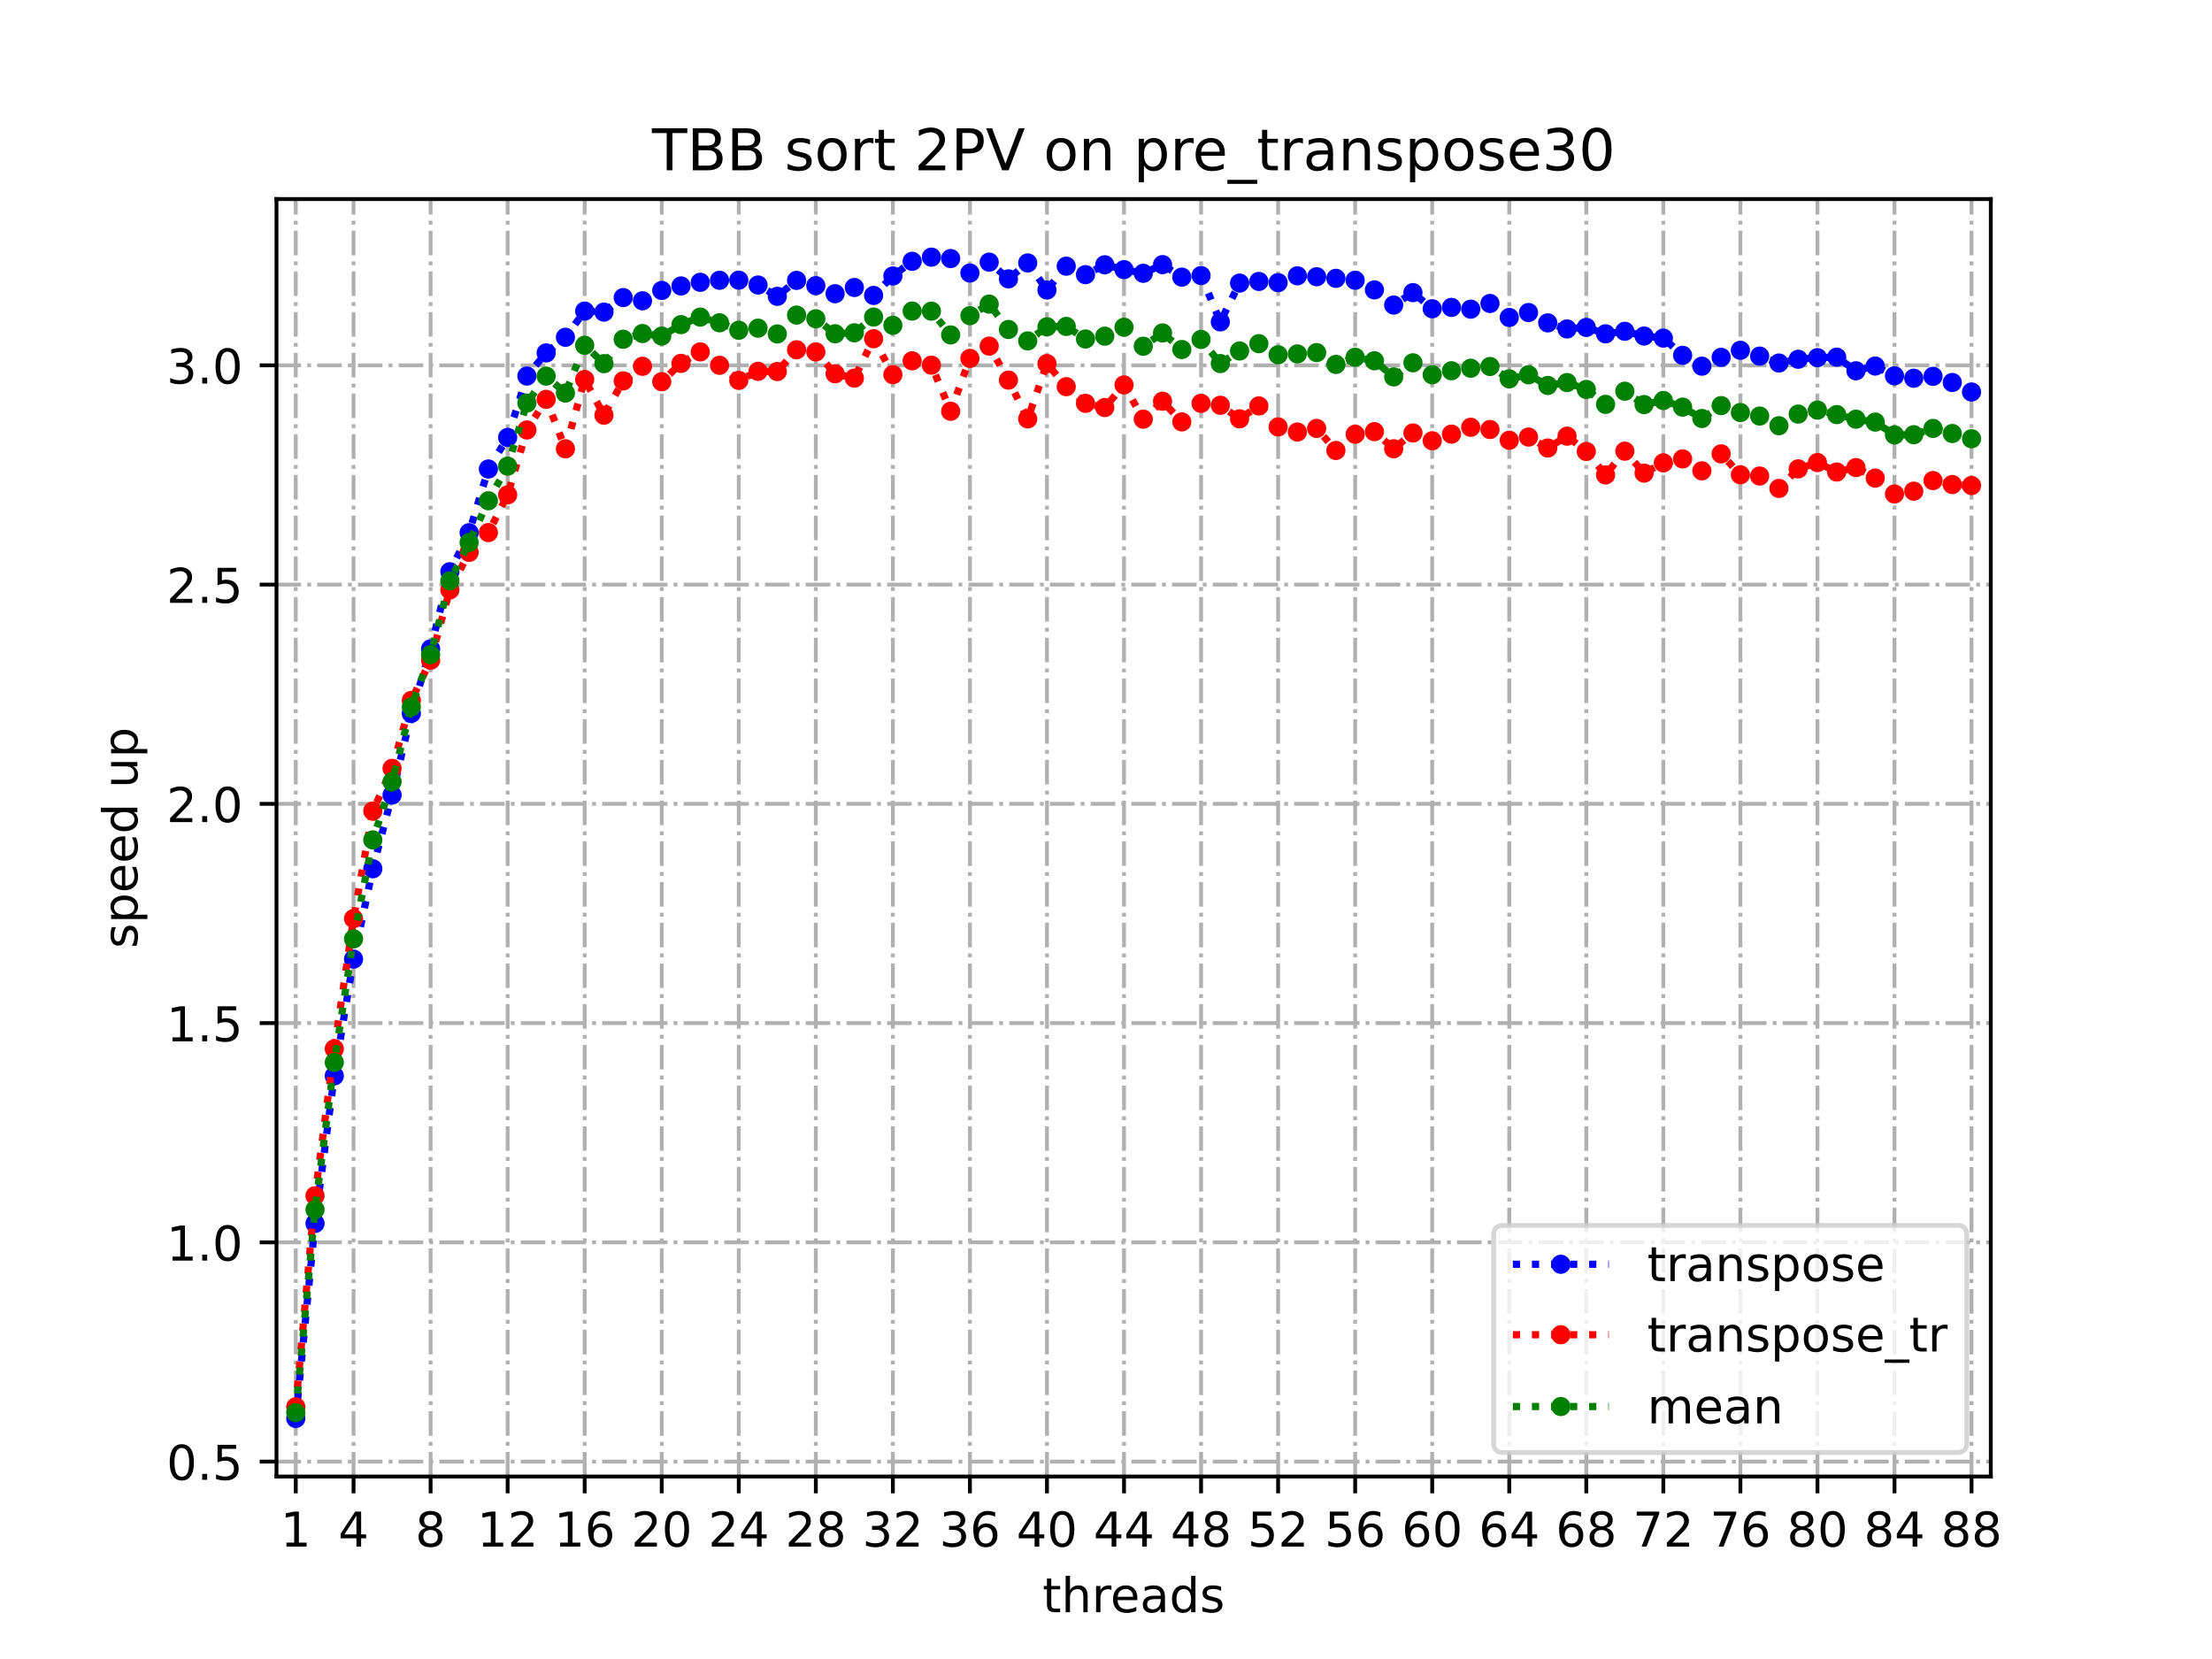 <?xml version="1.0" encoding="utf-8" standalone="no"?>
<!DOCTYPE svg PUBLIC "-//W3C//DTD SVG 1.1//EN"
  "http://www.w3.org/Graphics/SVG/1.1/DTD/svg11.dtd">
<!-- Created with matplotlib (https://matplotlib.org/) -->
<svg height="345.6pt" version="1.1" viewBox="0 0 460.8 345.6" width="460.8pt" xmlns="http://www.w3.org/2000/svg" xmlns:xlink="http://www.w3.org/1999/xlink">
 <defs>
  <style type="text/css">
*{stroke-linecap:butt;stroke-linejoin:round;}
  </style>
 </defs>
 <g id="figure_1">
  <g id="patch_1">
   <path d="M 0 345.6 
L 460.8 345.6 
L 460.8 0 
L 0 0 
z
" style="fill:#ffffff;"/>
  </g>
  <g id="axes_1">
   <g id="patch_2">
    <path d="M 57.6 307.584 
L 414.72 307.584 
L 414.72 41.472 
L 57.6 41.472 
z
" style="fill:#ffffff;"/>
   </g>
   <g id="matplotlib.axis_1">
    <g id="xtick_1">
     <g id="line2d_1">
      <path clip-path="url(#pb6fab1fc31)" d="M 61.613 307.584 
L 61.613 41.472 
" style="fill:none;stroke:#b0b0b0;stroke-dasharray:5.12,1.28,0.8,1.28;stroke-dashoffset:0;stroke-width:0.8;"/>
     </g>
     <g id="line2d_2">
      <defs>
       <path d="M 0 0 
L 0 3.5 
" id="m3694ea5b46" style="stroke:#000000;stroke-width:0.8;"/>
      </defs>
      <g>
       <use style="stroke:#000000;stroke-width:0.8;" x="61.613" xlink:href="#m3694ea5b46" y="307.584"/>
      </g>
     </g>
     <g id="text_1">
      <!-- 1 -->
      <defs>
       <path d="M 12.406 8.297 
L 28.516 8.297 
L 28.516 63.922 
L 10.984 60.406 
L 10.984 69.391 
L 28.422 72.906 
L 38.281 72.906 
L 38.281 8.297 
L 54.391 8.297 
L 54.391 0 
L 12.406 0 
z
" id="DejaVuSans-49"/>
      </defs>
      <g transform="translate(58.431 322.182)scale(0.1 -0.1)">
       <use xlink:href="#DejaVuSans-49"/>
      </g>
     </g>
    </g>
    <g id="xtick_2">
     <g id="line2d_3">
      <path clip-path="url(#pb6fab1fc31)" d="M 73.65 307.584 
L 73.65 41.472 
" style="fill:none;stroke:#b0b0b0;stroke-dasharray:5.12,1.28,0.8,1.28;stroke-dashoffset:0;stroke-width:0.8;"/>
     </g>
     <g id="line2d_4">
      <g>
       <use style="stroke:#000000;stroke-width:0.8;" x="73.65" xlink:href="#m3694ea5b46" y="307.584"/>
      </g>
     </g>
     <g id="text_2">
      <!-- 4 -->
      <defs>
       <path d="M 37.797 64.312 
L 12.891 25.391 
L 37.797 25.391 
z
M 35.203 72.906 
L 47.609 72.906 
L 47.609 25.391 
L 58.016 25.391 
L 58.016 17.188 
L 47.609 17.188 
L 47.609 0 
L 37.797 0 
L 37.797 17.188 
L 4.891 17.188 
L 4.891 26.703 
z
" id="DejaVuSans-52"/>
      </defs>
      <g transform="translate(70.469 322.182)scale(0.1 -0.1)">
       <use xlink:href="#DejaVuSans-52"/>
      </g>
     </g>
    </g>
    <g id="xtick_3">
     <g id="line2d_5">
      <path clip-path="url(#pb6fab1fc31)" d="M 89.701 307.584 
L 89.701 41.472 
" style="fill:none;stroke:#b0b0b0;stroke-dasharray:5.12,1.28,0.8,1.28;stroke-dashoffset:0;stroke-width:0.8;"/>
     </g>
     <g id="line2d_6">
      <g>
       <use style="stroke:#000000;stroke-width:0.8;" x="89.701" xlink:href="#m3694ea5b46" y="307.584"/>
      </g>
     </g>
     <g id="text_3">
      <!-- 8 -->
      <defs>
       <path d="M 31.781 34.625 
Q 24.75 34.625 20.719 30.859 
Q 16.703 27.094 16.703 20.516 
Q 16.703 13.922 20.719 10.156 
Q 24.75 6.391 31.781 6.391 
Q 38.812 6.391 42.859 10.172 
Q 46.922 13.969 46.922 20.516 
Q 46.922 27.094 42.891 30.859 
Q 38.875 34.625 31.781 34.625 
z
M 21.922 38.812 
Q 15.578 40.375 12.031 44.719 
Q 8.5 49.078 8.5 55.328 
Q 8.5 64.062 14.719 69.141 
Q 20.953 74.219 31.781 74.219 
Q 42.672 74.219 48.875 69.141 
Q 55.078 64.062 55.078 55.328 
Q 55.078 49.078 51.531 44.719 
Q 48 40.375 41.703 38.812 
Q 48.828 37.156 52.797 32.312 
Q 56.781 27.484 56.781 20.516 
Q 56.781 9.906 50.312 4.234 
Q 43.844 -1.422 31.781 -1.422 
Q 19.734 -1.422 13.25 4.234 
Q 6.781 9.906 6.781 20.516 
Q 6.781 27.484 10.781 32.312 
Q 14.797 37.156 21.922 38.812 
z
M 18.312 54.391 
Q 18.312 48.734 21.844 45.562 
Q 25.391 42.391 31.781 42.391 
Q 38.141 42.391 41.719 45.562 
Q 45.312 48.734 45.312 54.391 
Q 45.312 60.062 41.719 63.234 
Q 38.141 66.406 31.781 66.406 
Q 25.391 66.406 21.844 63.234 
Q 18.312 60.062 18.312 54.391 
z
" id="DejaVuSans-56"/>
      </defs>
      <g transform="translate(86.519 322.182)scale(0.1 -0.1)">
       <use xlink:href="#DejaVuSans-56"/>
      </g>
     </g>
    </g>
    <g id="xtick_4">
     <g id="line2d_7">
      <path clip-path="url(#pb6fab1fc31)" d="M 105.751 307.584 
L 105.751 41.472 
" style="fill:none;stroke:#b0b0b0;stroke-dasharray:5.12,1.28,0.8,1.28;stroke-dashoffset:0;stroke-width:0.8;"/>
     </g>
     <g id="line2d_8">
      <g>
       <use style="stroke:#000000;stroke-width:0.8;" x="105.751" xlink:href="#m3694ea5b46" y="307.584"/>
      </g>
     </g>
     <g id="text_4">
      <!-- 12 -->
      <defs>
       <path d="M 19.188 8.297 
L 53.609 8.297 
L 53.609 0 
L 7.328 0 
L 7.328 8.297 
Q 12.938 14.109 22.625 23.891 
Q 32.328 33.688 34.812 36.531 
Q 39.547 41.844 41.422 45.531 
Q 43.312 49.219 43.312 52.781 
Q 43.312 58.594 39.234 62.25 
Q 35.156 65.922 28.609 65.922 
Q 23.969 65.922 18.812 64.312 
Q 13.672 62.703 7.812 59.422 
L 7.812 69.391 
Q 13.766 71.781 18.938 73 
Q 24.125 74.219 28.422 74.219 
Q 39.75 74.219 46.484 68.547 
Q 53.219 62.891 53.219 53.422 
Q 53.219 48.922 51.531 44.891 
Q 49.859 40.875 45.406 35.406 
Q 44.188 33.984 37.641 27.219 
Q 31.109 20.453 19.188 8.297 
z
" id="DejaVuSans-50"/>
      </defs>
      <g transform="translate(99.389 322.182)scale(0.1 -0.1)">
       <use xlink:href="#DejaVuSans-49"/>
       <use x="63.623" xlink:href="#DejaVuSans-50"/>
      </g>
     </g>
    </g>
    <g id="xtick_5">
     <g id="line2d_9">
      <path clip-path="url(#pb6fab1fc31)" d="M 121.801 307.584 
L 121.801 41.472 
" style="fill:none;stroke:#b0b0b0;stroke-dasharray:5.12,1.28,0.8,1.28;stroke-dashoffset:0;stroke-width:0.8;"/>
     </g>
     <g id="line2d_10">
      <g>
       <use style="stroke:#000000;stroke-width:0.8;" x="121.801" xlink:href="#m3694ea5b46" y="307.584"/>
      </g>
     </g>
     <g id="text_5">
      <!-- 16 -->
      <defs>
       <path d="M 33.016 40.375 
Q 26.375 40.375 22.484 35.828 
Q 18.609 31.297 18.609 23.391 
Q 18.609 15.531 22.484 10.953 
Q 26.375 6.391 33.016 6.391 
Q 39.656 6.391 43.531 10.953 
Q 47.406 15.531 47.406 23.391 
Q 47.406 31.297 43.531 35.828 
Q 39.656 40.375 33.016 40.375 
z
M 52.594 71.297 
L 52.594 62.312 
Q 48.875 64.062 45.094 64.984 
Q 41.312 65.922 37.594 65.922 
Q 27.828 65.922 22.672 59.328 
Q 17.531 52.734 16.797 39.406 
Q 19.672 43.656 24.016 45.922 
Q 28.375 48.188 33.594 48.188 
Q 44.578 48.188 50.953 41.516 
Q 57.328 34.859 57.328 23.391 
Q 57.328 12.156 50.688 5.359 
Q 44.047 -1.422 33.016 -1.422 
Q 20.359 -1.422 13.672 8.266 
Q 6.984 17.969 6.984 36.375 
Q 6.984 53.656 15.188 63.938 
Q 23.391 74.219 37.203 74.219 
Q 40.922 74.219 44.703 73.484 
Q 48.484 72.75 52.594 71.297 
z
" id="DejaVuSans-54"/>
      </defs>
      <g transform="translate(115.439 322.182)scale(0.1 -0.1)">
       <use xlink:href="#DejaVuSans-49"/>
       <use x="63.623" xlink:href="#DejaVuSans-54"/>
      </g>
     </g>
    </g>
    <g id="xtick_6">
     <g id="line2d_11">
      <path clip-path="url(#pb6fab1fc31)" d="M 137.852 307.584 
L 137.852 41.472 
" style="fill:none;stroke:#b0b0b0;stroke-dasharray:5.12,1.28,0.8,1.28;stroke-dashoffset:0;stroke-width:0.8;"/>
     </g>
     <g id="line2d_12">
      <g>
       <use style="stroke:#000000;stroke-width:0.8;" x="137.852" xlink:href="#m3694ea5b46" y="307.584"/>
      </g>
     </g>
     <g id="text_6">
      <!-- 20 -->
      <defs>
       <path d="M 31.781 66.406 
Q 24.172 66.406 20.328 58.906 
Q 16.5 51.422 16.5 36.375 
Q 16.5 21.391 20.328 13.891 
Q 24.172 6.391 31.781 6.391 
Q 39.453 6.391 43.281 13.891 
Q 47.125 21.391 47.125 36.375 
Q 47.125 51.422 43.281 58.906 
Q 39.453 66.406 31.781 66.406 
z
M 31.781 74.219 
Q 44.047 74.219 50.516 64.516 
Q 56.984 54.828 56.984 36.375 
Q 56.984 17.969 50.516 8.266 
Q 44.047 -1.422 31.781 -1.422 
Q 19.531 -1.422 13.062 8.266 
Q 6.594 17.969 6.594 36.375 
Q 6.594 54.828 13.062 64.516 
Q 19.531 74.219 31.781 74.219 
z
" id="DejaVuSans-48"/>
      </defs>
      <g transform="translate(131.489 322.182)scale(0.1 -0.1)">
       <use xlink:href="#DejaVuSans-50"/>
       <use x="63.623" xlink:href="#DejaVuSans-48"/>
      </g>
     </g>
    </g>
    <g id="xtick_7">
     <g id="line2d_13">
      <path clip-path="url(#pb6fab1fc31)" d="M 153.902 307.584 
L 153.902 41.472 
" style="fill:none;stroke:#b0b0b0;stroke-dasharray:5.12,1.28,0.8,1.28;stroke-dashoffset:0;stroke-width:0.8;"/>
     </g>
     <g id="line2d_14">
      <g>
       <use style="stroke:#000000;stroke-width:0.8;" x="153.902" xlink:href="#m3694ea5b46" y="307.584"/>
      </g>
     </g>
     <g id="text_7">
      <!-- 24 -->
      <g transform="translate(147.54 322.182)scale(0.1 -0.1)">
       <use xlink:href="#DejaVuSans-50"/>
       <use x="63.623" xlink:href="#DejaVuSans-52"/>
      </g>
     </g>
    </g>
    <g id="xtick_8">
     <g id="line2d_15">
      <path clip-path="url(#pb6fab1fc31)" d="M 169.952 307.584 
L 169.952 41.472 
" style="fill:none;stroke:#b0b0b0;stroke-dasharray:5.12,1.28,0.8,1.28;stroke-dashoffset:0;stroke-width:0.8;"/>
     </g>
     <g id="line2d_16">
      <g>
       <use style="stroke:#000000;stroke-width:0.8;" x="169.952" xlink:href="#m3694ea5b46" y="307.584"/>
      </g>
     </g>
     <g id="text_8">
      <!-- 28 -->
      <g transform="translate(163.59 322.182)scale(0.1 -0.1)">
       <use xlink:href="#DejaVuSans-50"/>
       <use x="63.623" xlink:href="#DejaVuSans-56"/>
      </g>
     </g>
    </g>
    <g id="xtick_9">
     <g id="line2d_17">
      <path clip-path="url(#pb6fab1fc31)" d="M 186.003 307.584 
L 186.003 41.472 
" style="fill:none;stroke:#b0b0b0;stroke-dasharray:5.12,1.28,0.8,1.28;stroke-dashoffset:0;stroke-width:0.8;"/>
     </g>
     <g id="line2d_18">
      <g>
       <use style="stroke:#000000;stroke-width:0.8;" x="186.003" xlink:href="#m3694ea5b46" y="307.584"/>
      </g>
     </g>
     <g id="text_9">
      <!-- 32 -->
      <defs>
       <path d="M 40.578 39.312 
Q 47.656 37.797 51.625 33 
Q 55.609 28.219 55.609 21.188 
Q 55.609 10.406 48.188 4.484 
Q 40.766 -1.422 27.094 -1.422 
Q 22.516 -1.422 17.656 -0.516 
Q 12.797 0.391 7.625 2.203 
L 7.625 11.719 
Q 11.719 9.328 16.594 8.109 
Q 21.484 6.891 26.812 6.891 
Q 36.078 6.891 40.938 10.547 
Q 45.797 14.203 45.797 21.188 
Q 45.797 27.641 41.281 31.266 
Q 36.766 34.906 28.719 34.906 
L 20.219 34.906 
L 20.219 43.016 
L 29.109 43.016 
Q 36.375 43.016 40.234 45.922 
Q 44.094 48.828 44.094 54.297 
Q 44.094 59.906 40.109 62.906 
Q 36.141 65.922 28.719 65.922 
Q 24.656 65.922 20.016 65.031 
Q 15.375 64.156 9.812 62.312 
L 9.812 71.094 
Q 15.438 72.656 20.344 73.438 
Q 25.25 74.219 29.594 74.219 
Q 40.828 74.219 47.359 69.109 
Q 53.906 64.016 53.906 55.328 
Q 53.906 49.266 50.438 45.094 
Q 46.969 40.922 40.578 39.312 
z
" id="DejaVuSans-51"/>
      </defs>
      <g transform="translate(179.64 322.182)scale(0.1 -0.1)">
       <use xlink:href="#DejaVuSans-51"/>
       <use x="63.623" xlink:href="#DejaVuSans-50"/>
      </g>
     </g>
    </g>
    <g id="xtick_10">
     <g id="line2d_19">
      <path clip-path="url(#pb6fab1fc31)" d="M 202.053 307.584 
L 202.053 41.472 
" style="fill:none;stroke:#b0b0b0;stroke-dasharray:5.12,1.28,0.8,1.28;stroke-dashoffset:0;stroke-width:0.8;"/>
     </g>
     <g id="line2d_20">
      <g>
       <use style="stroke:#000000;stroke-width:0.8;" x="202.053" xlink:href="#m3694ea5b46" y="307.584"/>
      </g>
     </g>
     <g id="text_10">
      <!-- 36 -->
      <g transform="translate(195.691 322.182)scale(0.1 -0.1)">
       <use xlink:href="#DejaVuSans-51"/>
       <use x="63.623" xlink:href="#DejaVuSans-54"/>
      </g>
     </g>
    </g>
    <g id="xtick_11">
     <g id="line2d_21">
      <path clip-path="url(#pb6fab1fc31)" d="M 218.103 307.584 
L 218.103 41.472 
" style="fill:none;stroke:#b0b0b0;stroke-dasharray:5.12,1.28,0.8,1.28;stroke-dashoffset:0;stroke-width:0.8;"/>
     </g>
     <g id="line2d_22">
      <g>
       <use style="stroke:#000000;stroke-width:0.8;" x="218.103" xlink:href="#m3694ea5b46" y="307.584"/>
      </g>
     </g>
     <g id="text_11">
      <!-- 40 -->
      <g transform="translate(211.741 322.182)scale(0.1 -0.1)">
       <use xlink:href="#DejaVuSans-52"/>
       <use x="63.623" xlink:href="#DejaVuSans-48"/>
      </g>
     </g>
    </g>
    <g id="xtick_12">
     <g id="line2d_23">
      <path clip-path="url(#pb6fab1fc31)" d="M 234.154 307.584 
L 234.154 41.472 
" style="fill:none;stroke:#b0b0b0;stroke-dasharray:5.12,1.28,0.8,1.28;stroke-dashoffset:0;stroke-width:0.8;"/>
     </g>
     <g id="line2d_24">
      <g>
       <use style="stroke:#000000;stroke-width:0.8;" x="234.154" xlink:href="#m3694ea5b46" y="307.584"/>
      </g>
     </g>
     <g id="text_12">
      <!-- 44 -->
      <g transform="translate(227.791 322.182)scale(0.1 -0.1)">
       <use xlink:href="#DejaVuSans-52"/>
       <use x="63.623" xlink:href="#DejaVuSans-52"/>
      </g>
     </g>
    </g>
    <g id="xtick_13">
     <g id="line2d_25">
      <path clip-path="url(#pb6fab1fc31)" d="M 250.204 307.584 
L 250.204 41.472 
" style="fill:none;stroke:#b0b0b0;stroke-dasharray:5.12,1.28,0.8,1.28;stroke-dashoffset:0;stroke-width:0.8;"/>
     </g>
     <g id="line2d_26">
      <g>
       <use style="stroke:#000000;stroke-width:0.8;" x="250.204" xlink:href="#m3694ea5b46" y="307.584"/>
      </g>
     </g>
     <g id="text_13">
      <!-- 48 -->
      <g transform="translate(243.842 322.182)scale(0.1 -0.1)">
       <use xlink:href="#DejaVuSans-52"/>
       <use x="63.623" xlink:href="#DejaVuSans-56"/>
      </g>
     </g>
    </g>
    <g id="xtick_14">
     <g id="line2d_27">
      <path clip-path="url(#pb6fab1fc31)" d="M 266.254 307.584 
L 266.254 41.472 
" style="fill:none;stroke:#b0b0b0;stroke-dasharray:5.12,1.28,0.8,1.28;stroke-dashoffset:0;stroke-width:0.8;"/>
     </g>
     <g id="line2d_28">
      <g>
       <use style="stroke:#000000;stroke-width:0.8;" x="266.254" xlink:href="#m3694ea5b46" y="307.584"/>
      </g>
     </g>
     <g id="text_14">
      <!-- 52 -->
      <defs>
       <path d="M 10.797 72.906 
L 49.516 72.906 
L 49.516 64.594 
L 19.828 64.594 
L 19.828 46.734 
Q 21.969 47.469 24.109 47.828 
Q 26.266 48.188 28.422 48.188 
Q 40.625 48.188 47.75 41.5 
Q 54.891 34.812 54.891 23.391 
Q 54.891 11.625 47.562 5.094 
Q 40.234 -1.422 26.906 -1.422 
Q 22.312 -1.422 17.547 -0.641 
Q 12.797 0.141 7.719 1.703 
L 7.719 11.625 
Q 12.109 9.234 16.797 8.062 
Q 21.484 6.891 26.703 6.891 
Q 35.156 6.891 40.078 11.328 
Q 45.016 15.766 45.016 23.391 
Q 45.016 31 40.078 35.438 
Q 35.156 39.891 26.703 39.891 
Q 22.75 39.891 18.812 39.016 
Q 14.891 38.141 10.797 36.281 
z
" id="DejaVuSans-53"/>
      </defs>
      <g transform="translate(259.892 322.182)scale(0.1 -0.1)">
       <use xlink:href="#DejaVuSans-53"/>
       <use x="63.623" xlink:href="#DejaVuSans-50"/>
      </g>
     </g>
    </g>
    <g id="xtick_15">
     <g id="line2d_29">
      <path clip-path="url(#pb6fab1fc31)" d="M 282.305 307.584 
L 282.305 41.472 
" style="fill:none;stroke:#b0b0b0;stroke-dasharray:5.12,1.28,0.8,1.28;stroke-dashoffset:0;stroke-width:0.8;"/>
     </g>
     <g id="line2d_30">
      <g>
       <use style="stroke:#000000;stroke-width:0.8;" x="282.305" xlink:href="#m3694ea5b46" y="307.584"/>
      </g>
     </g>
     <g id="text_15">
      <!-- 56 -->
      <g transform="translate(275.942 322.182)scale(0.1 -0.1)">
       <use xlink:href="#DejaVuSans-53"/>
       <use x="63.623" xlink:href="#DejaVuSans-54"/>
      </g>
     </g>
    </g>
    <g id="xtick_16">
     <g id="line2d_31">
      <path clip-path="url(#pb6fab1fc31)" d="M 298.355 307.584 
L 298.355 41.472 
" style="fill:none;stroke:#b0b0b0;stroke-dasharray:5.12,1.28,0.8,1.28;stroke-dashoffset:0;stroke-width:0.8;"/>
     </g>
     <g id="line2d_32">
      <g>
       <use style="stroke:#000000;stroke-width:0.8;" x="298.355" xlink:href="#m3694ea5b46" y="307.584"/>
      </g>
     </g>
     <g id="text_16">
      <!-- 60 -->
      <g transform="translate(291.993 322.182)scale(0.1 -0.1)">
       <use xlink:href="#DejaVuSans-54"/>
       <use x="63.623" xlink:href="#DejaVuSans-48"/>
      </g>
     </g>
    </g>
    <g id="xtick_17">
     <g id="line2d_33">
      <path clip-path="url(#pb6fab1fc31)" d="M 314.405 307.584 
L 314.405 41.472 
" style="fill:none;stroke:#b0b0b0;stroke-dasharray:5.12,1.28,0.8,1.28;stroke-dashoffset:0;stroke-width:0.8;"/>
     </g>
     <g id="line2d_34">
      <g>
       <use style="stroke:#000000;stroke-width:0.8;" x="314.405" xlink:href="#m3694ea5b46" y="307.584"/>
      </g>
     </g>
     <g id="text_17">
      <!-- 64 -->
      <g transform="translate(308.043 322.182)scale(0.1 -0.1)">
       <use xlink:href="#DejaVuSans-54"/>
       <use x="63.623" xlink:href="#DejaVuSans-52"/>
      </g>
     </g>
    </g>
    <g id="xtick_18">
     <g id="line2d_35">
      <path clip-path="url(#pb6fab1fc31)" d="M 330.456 307.584 
L 330.456 41.472 
" style="fill:none;stroke:#b0b0b0;stroke-dasharray:5.12,1.28,0.8,1.28;stroke-dashoffset:0;stroke-width:0.8;"/>
     </g>
     <g id="line2d_36">
      <g>
       <use style="stroke:#000000;stroke-width:0.8;" x="330.456" xlink:href="#m3694ea5b46" y="307.584"/>
      </g>
     </g>
     <g id="text_18">
      <!-- 68 -->
      <g transform="translate(324.093 322.182)scale(0.1 -0.1)">
       <use xlink:href="#DejaVuSans-54"/>
       <use x="63.623" xlink:href="#DejaVuSans-56"/>
      </g>
     </g>
    </g>
    <g id="xtick_19">
     <g id="line2d_37">
      <path clip-path="url(#pb6fab1fc31)" d="M 346.506 307.584 
L 346.506 41.472 
" style="fill:none;stroke:#b0b0b0;stroke-dasharray:5.12,1.28,0.8,1.28;stroke-dashoffset:0;stroke-width:0.8;"/>
     </g>
     <g id="line2d_38">
      <g>
       <use style="stroke:#000000;stroke-width:0.8;" x="346.506" xlink:href="#m3694ea5b46" y="307.584"/>
      </g>
     </g>
     <g id="text_19">
      <!-- 72 -->
      <defs>
       <path d="M 8.203 72.906 
L 55.078 72.906 
L 55.078 68.703 
L 28.609 0 
L 18.312 0 
L 43.219 64.594 
L 8.203 64.594 
z
" id="DejaVuSans-55"/>
      </defs>
      <g transform="translate(340.144 322.182)scale(0.1 -0.1)">
       <use xlink:href="#DejaVuSans-55"/>
       <use x="63.623" xlink:href="#DejaVuSans-50"/>
      </g>
     </g>
    </g>
    <g id="xtick_20">
     <g id="line2d_39">
      <path clip-path="url(#pb6fab1fc31)" d="M 362.556 307.584 
L 362.556 41.472 
" style="fill:none;stroke:#b0b0b0;stroke-dasharray:5.12,1.28,0.8,1.28;stroke-dashoffset:0;stroke-width:0.8;"/>
     </g>
     <g id="line2d_40">
      <g>
       <use style="stroke:#000000;stroke-width:0.8;" x="362.556" xlink:href="#m3694ea5b46" y="307.584"/>
      </g>
     </g>
     <g id="text_20">
      <!-- 76 -->
      <g transform="translate(356.194 322.182)scale(0.1 -0.1)">
       <use xlink:href="#DejaVuSans-55"/>
       <use x="63.623" xlink:href="#DejaVuSans-54"/>
      </g>
     </g>
    </g>
    <g id="xtick_21">
     <g id="line2d_41">
      <path clip-path="url(#pb6fab1fc31)" d="M 378.607 307.584 
L 378.607 41.472 
" style="fill:none;stroke:#b0b0b0;stroke-dasharray:5.12,1.28,0.8,1.28;stroke-dashoffset:0;stroke-width:0.8;"/>
     </g>
     <g id="line2d_42">
      <g>
       <use style="stroke:#000000;stroke-width:0.8;" x="378.607" xlink:href="#m3694ea5b46" y="307.584"/>
      </g>
     </g>
     <g id="text_21">
      <!-- 80 -->
      <g transform="translate(372.244 322.182)scale(0.1 -0.1)">
       <use xlink:href="#DejaVuSans-56"/>
       <use x="63.623" xlink:href="#DejaVuSans-48"/>
      </g>
     </g>
    </g>
    <g id="xtick_22">
     <g id="line2d_43">
      <path clip-path="url(#pb6fab1fc31)" d="M 394.657 307.584 
L 394.657 41.472 
" style="fill:none;stroke:#b0b0b0;stroke-dasharray:5.12,1.28,0.8,1.28;stroke-dashoffset:0;stroke-width:0.8;"/>
     </g>
     <g id="line2d_44">
      <g>
       <use style="stroke:#000000;stroke-width:0.8;" x="394.657" xlink:href="#m3694ea5b46" y="307.584"/>
      </g>
     </g>
     <g id="text_22">
      <!-- 84 -->
      <g transform="translate(388.295 322.182)scale(0.1 -0.1)">
       <use xlink:href="#DejaVuSans-56"/>
       <use x="63.623" xlink:href="#DejaVuSans-52"/>
      </g>
     </g>
    </g>
    <g id="xtick_23">
     <g id="line2d_45">
      <path clip-path="url(#pb6fab1fc31)" d="M 410.707 307.584 
L 410.707 41.472 
" style="fill:none;stroke:#b0b0b0;stroke-dasharray:5.12,1.28,0.8,1.28;stroke-dashoffset:0;stroke-width:0.8;"/>
     </g>
     <g id="line2d_46">
      <g>
       <use style="stroke:#000000;stroke-width:0.8;" x="410.707" xlink:href="#m3694ea5b46" y="307.584"/>
      </g>
     </g>
     <g id="text_23">
      <!-- 88 -->
      <g transform="translate(404.345 322.182)scale(0.1 -0.1)">
       <use xlink:href="#DejaVuSans-56"/>
       <use x="63.623" xlink:href="#DejaVuSans-56"/>
      </g>
     </g>
    </g>
    <g id="text_24">
     <!-- threads -->
     <defs>
      <path d="M 18.312 70.219 
L 18.312 54.688 
L 36.812 54.688 
L 36.812 47.703 
L 18.312 47.703 
L 18.312 18.016 
Q 18.312 11.328 20.141 9.422 
Q 21.969 7.516 27.594 7.516 
L 36.812 7.516 
L 36.812 0 
L 27.594 0 
Q 17.188 0 13.234 3.875 
Q 9.281 7.766 9.281 18.016 
L 9.281 47.703 
L 2.688 47.703 
L 2.688 54.688 
L 9.281 54.688 
L 9.281 70.219 
z
" id="DejaVuSans-116"/>
      <path d="M 54.891 33.016 
L 54.891 0 
L 45.906 0 
L 45.906 32.719 
Q 45.906 40.484 42.875 44.328 
Q 39.844 48.188 33.797 48.188 
Q 26.516 48.188 22.312 43.547 
Q 18.109 38.922 18.109 30.906 
L 18.109 0 
L 9.078 0 
L 9.078 75.984 
L 18.109 75.984 
L 18.109 46.188 
Q 21.344 51.125 25.703 53.562 
Q 30.078 56 35.797 56 
Q 45.219 56 50.047 50.172 
Q 54.891 44.344 54.891 33.016 
z
" id="DejaVuSans-104"/>
      <path d="M 41.109 46.297 
Q 39.594 47.172 37.812 47.578 
Q 36.031 48 33.891 48 
Q 26.266 48 22.188 43.047 
Q 18.109 38.094 18.109 28.812 
L 18.109 0 
L 9.078 0 
L 9.078 54.688 
L 18.109 54.688 
L 18.109 46.188 
Q 20.953 51.172 25.484 53.578 
Q 30.031 56 36.531 56 
Q 37.453 56 38.578 55.875 
Q 39.703 55.766 41.062 55.516 
z
" id="DejaVuSans-114"/>
      <path d="M 56.203 29.594 
L 56.203 25.203 
L 14.891 25.203 
Q 15.484 15.922 20.484 11.062 
Q 25.484 6.203 34.422 6.203 
Q 39.594 6.203 44.453 7.469 
Q 49.312 8.734 54.109 11.281 
L 54.109 2.781 
Q 49.266 0.734 44.188 -0.344 
Q 39.109 -1.422 33.891 -1.422 
Q 20.797 -1.422 13.156 6.188 
Q 5.516 13.812 5.516 26.812 
Q 5.516 40.234 12.766 48.109 
Q 20.016 56 32.328 56 
Q 43.359 56 49.781 48.891 
Q 56.203 41.797 56.203 29.594 
z
M 47.219 32.234 
Q 47.125 39.594 43.094 43.984 
Q 39.062 48.391 32.422 48.391 
Q 24.906 48.391 20.391 44.141 
Q 15.875 39.891 15.188 32.172 
z
" id="DejaVuSans-101"/>
      <path d="M 34.281 27.484 
Q 23.391 27.484 19.188 25 
Q 14.984 22.516 14.984 16.5 
Q 14.984 11.719 18.141 8.906 
Q 21.297 6.109 26.703 6.109 
Q 34.188 6.109 38.703 11.406 
Q 43.219 16.703 43.219 25.484 
L 43.219 27.484 
z
M 52.203 31.203 
L 52.203 0 
L 43.219 0 
L 43.219 8.297 
Q 40.141 3.328 35.547 0.953 
Q 30.953 -1.422 24.312 -1.422 
Q 15.922 -1.422 10.953 3.297 
Q 6 8.016 6 15.922 
Q 6 25.141 12.172 29.828 
Q 18.359 34.516 30.609 34.516 
L 43.219 34.516 
L 43.219 35.406 
Q 43.219 41.609 39.141 45 
Q 35.062 48.391 27.688 48.391 
Q 23 48.391 18.547 47.266 
Q 14.109 46.141 10.016 43.891 
L 10.016 52.203 
Q 14.938 54.109 19.578 55.047 
Q 24.219 56 28.609 56 
Q 40.484 56 46.344 49.844 
Q 52.203 43.703 52.203 31.203 
z
" id="DejaVuSans-97"/>
      <path d="M 45.406 46.391 
L 45.406 75.984 
L 54.391 75.984 
L 54.391 0 
L 45.406 0 
L 45.406 8.203 
Q 42.578 3.328 38.25 0.953 
Q 33.938 -1.422 27.875 -1.422 
Q 17.969 -1.422 11.734 6.484 
Q 5.516 14.406 5.516 27.297 
Q 5.516 40.188 11.734 48.094 
Q 17.969 56 27.875 56 
Q 33.938 56 38.25 53.625 
Q 42.578 51.266 45.406 46.391 
z
M 14.797 27.297 
Q 14.797 17.391 18.875 11.75 
Q 22.953 6.109 30.078 6.109 
Q 37.203 6.109 41.297 11.75 
Q 45.406 17.391 45.406 27.297 
Q 45.406 37.203 41.297 42.844 
Q 37.203 48.484 30.078 48.484 
Q 22.953 48.484 18.875 42.844 
Q 14.797 37.203 14.797 27.297 
z
" id="DejaVuSans-100"/>
      <path d="M 44.281 53.078 
L 44.281 44.578 
Q 40.484 46.531 36.375 47.5 
Q 32.281 48.484 27.875 48.484 
Q 21.188 48.484 17.844 46.438 
Q 14.5 44.391 14.5 40.281 
Q 14.5 37.156 16.891 35.375 
Q 19.281 33.594 26.516 31.984 
L 29.594 31.297 
Q 39.156 29.25 43.188 25.516 
Q 47.219 21.781 47.219 15.094 
Q 47.219 7.469 41.188 3.016 
Q 35.156 -1.422 24.609 -1.422 
Q 20.219 -1.422 15.453 -0.562 
Q 10.688 0.297 5.422 2 
L 5.422 11.281 
Q 10.406 8.688 15.234 7.391 
Q 20.062 6.109 24.812 6.109 
Q 31.156 6.109 34.562 8.281 
Q 37.984 10.453 37.984 14.406 
Q 37.984 18.062 35.516 20.016 
Q 33.062 21.969 24.703 23.781 
L 21.578 24.516 
Q 13.234 26.266 9.516 29.906 
Q 5.812 33.547 5.812 39.891 
Q 5.812 47.609 11.281 51.797 
Q 16.75 56 26.812 56 
Q 31.781 56 36.172 55.266 
Q 40.578 54.547 44.281 53.078 
z
" id="DejaVuSans-115"/>
     </defs>
     <g transform="translate(217.169 335.861)scale(0.1 -0.1)">
      <use xlink:href="#DejaVuSans-116"/>
      <use x="39.209" xlink:href="#DejaVuSans-104"/>
      <use x="102.588" xlink:href="#DejaVuSans-114"/>
      <use x="141.451" xlink:href="#DejaVuSans-101"/>
      <use x="202.975" xlink:href="#DejaVuSans-97"/>
      <use x="264.254" xlink:href="#DejaVuSans-100"/>
      <use x="327.73" xlink:href="#DejaVuSans-115"/>
     </g>
    </g>
   </g>
   <g id="matplotlib.axis_2">
    <g id="ytick_1">
     <g id="line2d_47">
      <path clip-path="url(#pb6fab1fc31)" d="M 57.6 304.477 
L 414.72 304.477 
" style="fill:none;stroke:#b0b0b0;stroke-dasharray:5.12,1.28,0.8,1.28;stroke-dashoffset:0;stroke-width:0.8;"/>
     </g>
     <g id="line2d_48">
      <defs>
       <path d="M 0 0 
L -3.5 0 
" id="mf0e46f6623" style="stroke:#000000;stroke-width:0.8;"/>
      </defs>
      <g>
       <use style="stroke:#000000;stroke-width:0.8;" x="57.6" xlink:href="#mf0e46f6623" y="304.477"/>
      </g>
     </g>
     <g id="text_25">
      <!-- 0.5 -->
      <defs>
       <path d="M 10.688 12.406 
L 21 12.406 
L 21 0 
L 10.688 0 
z
" id="DejaVuSans-46"/>
      </defs>
      <g transform="translate(34.697 308.276)scale(0.1 -0.1)">
       <use xlink:href="#DejaVuSans-48"/>
       <use x="63.623" xlink:href="#DejaVuSans-46"/>
       <use x="95.41" xlink:href="#DejaVuSans-53"/>
      </g>
     </g>
    </g>
    <g id="ytick_2">
     <g id="line2d_49">
      <path clip-path="url(#pb6fab1fc31)" d="M 57.6 258.803 
L 414.72 258.803 
" style="fill:none;stroke:#b0b0b0;stroke-dasharray:5.12,1.28,0.8,1.28;stroke-dashoffset:0;stroke-width:0.8;"/>
     </g>
     <g id="line2d_50">
      <g>
       <use style="stroke:#000000;stroke-width:0.8;" x="57.6" xlink:href="#mf0e46f6623" y="258.803"/>
      </g>
     </g>
     <g id="text_26">
      <!-- 1.0 -->
      <g transform="translate(34.697 262.602)scale(0.1 -0.1)">
       <use xlink:href="#DejaVuSans-49"/>
       <use x="63.623" xlink:href="#DejaVuSans-46"/>
       <use x="95.41" xlink:href="#DejaVuSans-48"/>
      </g>
     </g>
    </g>
    <g id="ytick_3">
     <g id="line2d_51">
      <path clip-path="url(#pb6fab1fc31)" d="M 57.6 213.128 
L 414.72 213.128 
" style="fill:none;stroke:#b0b0b0;stroke-dasharray:5.12,1.28,0.8,1.28;stroke-dashoffset:0;stroke-width:0.8;"/>
     </g>
     <g id="line2d_52">
      <g>
       <use style="stroke:#000000;stroke-width:0.8;" x="57.6" xlink:href="#mf0e46f6623" y="213.128"/>
      </g>
     </g>
     <g id="text_27">
      <!-- 1.5 -->
      <g transform="translate(34.697 216.927)scale(0.1 -0.1)">
       <use xlink:href="#DejaVuSans-49"/>
       <use x="63.623" xlink:href="#DejaVuSans-46"/>
       <use x="95.41" xlink:href="#DejaVuSans-53"/>
      </g>
     </g>
    </g>
    <g id="ytick_4">
     <g id="line2d_53">
      <path clip-path="url(#pb6fab1fc31)" d="M 57.6 167.453 
L 414.72 167.453 
" style="fill:none;stroke:#b0b0b0;stroke-dasharray:5.12,1.28,0.8,1.28;stroke-dashoffset:0;stroke-width:0.8;"/>
     </g>
     <g id="line2d_54">
      <g>
       <use style="stroke:#000000;stroke-width:0.8;" x="57.6" xlink:href="#mf0e46f6623" y="167.453"/>
      </g>
     </g>
     <g id="text_28">
      <!-- 2.0 -->
      <g transform="translate(34.697 171.253)scale(0.1 -0.1)">
       <use xlink:href="#DejaVuSans-50"/>
       <use x="63.623" xlink:href="#DejaVuSans-46"/>
       <use x="95.41" xlink:href="#DejaVuSans-48"/>
      </g>
     </g>
    </g>
    <g id="ytick_5">
     <g id="line2d_55">
      <path clip-path="url(#pb6fab1fc31)" d="M 57.6 121.779 
L 414.72 121.779 
" style="fill:none;stroke:#b0b0b0;stroke-dasharray:5.12,1.28,0.8,1.28;stroke-dashoffset:0;stroke-width:0.8;"/>
     </g>
     <g id="line2d_56">
      <g>
       <use style="stroke:#000000;stroke-width:0.8;" x="57.6" xlink:href="#mf0e46f6623" y="121.779"/>
      </g>
     </g>
     <g id="text_29">
      <!-- 2.5 -->
      <g transform="translate(34.697 125.578)scale(0.1 -0.1)">
       <use xlink:href="#DejaVuSans-50"/>
       <use x="63.623" xlink:href="#DejaVuSans-46"/>
       <use x="95.41" xlink:href="#DejaVuSans-53"/>
      </g>
     </g>
    </g>
    <g id="ytick_6">
     <g id="line2d_57">
      <path clip-path="url(#pb6fab1fc31)" d="M 57.6 76.104 
L 414.72 76.104 
" style="fill:none;stroke:#b0b0b0;stroke-dasharray:5.12,1.28,0.8,1.28;stroke-dashoffset:0;stroke-width:0.8;"/>
     </g>
     <g id="line2d_58">
      <g>
       <use style="stroke:#000000;stroke-width:0.8;" x="57.6" xlink:href="#mf0e46f6623" y="76.104"/>
      </g>
     </g>
     <g id="text_30">
      <!-- 3.0 -->
      <g transform="translate(34.697 79.903)scale(0.1 -0.1)">
       <use xlink:href="#DejaVuSans-51"/>
       <use x="63.623" xlink:href="#DejaVuSans-46"/>
       <use x="95.41" xlink:href="#DejaVuSans-48"/>
      </g>
     </g>
    </g>
    <g id="text_31">
     <!-- speed up -->
     <defs>
      <path d="M 18.109 8.203 
L 18.109 -20.797 
L 9.078 -20.797 
L 9.078 54.688 
L 18.109 54.688 
L 18.109 46.391 
Q 20.953 51.266 25.266 53.625 
Q 29.594 56 35.594 56 
Q 45.562 56 51.781 48.094 
Q 58.016 40.188 58.016 27.297 
Q 58.016 14.406 51.781 6.484 
Q 45.562 -1.422 35.594 -1.422 
Q 29.594 -1.422 25.266 0.953 
Q 20.953 3.328 18.109 8.203 
z
M 48.688 27.297 
Q 48.688 37.203 44.609 42.844 
Q 40.531 48.484 33.406 48.484 
Q 26.266 48.484 22.188 42.844 
Q 18.109 37.203 18.109 27.297 
Q 18.109 17.391 22.188 11.75 
Q 26.266 6.109 33.406 6.109 
Q 40.531 6.109 44.609 11.75 
Q 48.688 17.391 48.688 27.297 
z
" id="DejaVuSans-112"/>
      <path id="DejaVuSans-32"/>
      <path d="M 8.5 21.578 
L 8.5 54.688 
L 17.484 54.688 
L 17.484 21.922 
Q 17.484 14.156 20.5 10.266 
Q 23.531 6.391 29.594 6.391 
Q 36.859 6.391 41.078 11.031 
Q 45.312 15.672 45.312 23.688 
L 45.312 54.688 
L 54.297 54.688 
L 54.297 0 
L 45.312 0 
L 45.312 8.406 
Q 42.047 3.422 37.719 1 
Q 33.406 -1.422 27.688 -1.422 
Q 18.266 -1.422 13.375 4.438 
Q 8.5 10.297 8.5 21.578 
z
M 31.109 56 
z
" id="DejaVuSans-117"/>
     </defs>
     <g transform="translate(28.617 197.566)rotate(-90)scale(0.1 -0.1)">
      <use xlink:href="#DejaVuSans-115"/>
      <use x="52.1" xlink:href="#DejaVuSans-112"/>
      <use x="115.576" xlink:href="#DejaVuSans-101"/>
      <use x="177.1" xlink:href="#DejaVuSans-101"/>
      <use x="238.623" xlink:href="#DejaVuSans-100"/>
      <use x="302.1" xlink:href="#DejaVuSans-32"/>
      <use x="333.887" xlink:href="#DejaVuSans-117"/>
      <use x="397.266" xlink:href="#DejaVuSans-112"/>
     </g>
    </g>
   </g>
   <g id="line2d_59">
    <path clip-path="url(#pb6fab1fc31)" d="M 61.613 295.488 
L 65.625 254.866 
L 69.638 224.131 
L 73.65 199.8 
L 77.663 180.982 
L 81.676 165.62 
L 85.688 148.61 
L 89.701 135.183 
L 93.713 119.104 
L 97.726 110.971 
L 101.738 97.7 
L 105.751 91.13 
L 109.764 78.337 
L 113.776 73.519 
L 117.789 70.263 
L 121.801 64.807 
L 125.814 65.017 
L 129.827 61.992 
L 133.839 62.661 
L 137.852 60.505 
L 141.864 59.569 
L 145.877 58.809 
L 149.889 58.386 
L 153.902 58.362 
L 157.915 59.374 
L 161.927 61.735 
L 165.94 58.41 
L 169.952 59.511 
L 173.965 61.184 
L 177.978 59.89 
L 181.99 61.544 
L 186.003 57.491 
L 190.015 54.438 
L 194.028 53.568 
L 198.04 53.859 
L 202.053 56.874 
L 206.066 54.609 
L 210.078 58.094 
L 214.091 54.77 
L 218.103 60.416 
L 222.116 55.451 
L 226.129 57.217 
L 230.141 55.162 
L 234.154 56.162 
L 238.166 56.935 
L 242.179 55.126 
L 246.191 57.731 
L 250.204 57.402 
L 254.217 67.053 
L 258.229 58.975 
L 262.242 58.628 
L 266.254 58.878 
L 270.267 57.459 
L 274.28 57.651 
L 278.292 57.985 
L 282.305 58.379 
L 286.317 60.388 
L 290.33 63.545 
L 294.342 60.96 
L 298.355 64.32 
L 302.368 64.038 
L 306.38 64.407 
L 310.393 63.216 
L 314.405 66.138 
L 318.418 65.1 
L 322.431 67.262 
L 326.443 68.53 
L 330.456 68.207 
L 334.468 69.539 
L 338.481 69.014 
L 342.493 70 
L 346.506 70.437 
L 350.519 74.022 
L 354.531 76.281 
L 358.544 74.441 
L 362.556 72.97 
L 366.569 74.186 
L 370.582 75.623 
L 374.594 74.84 
L 378.607 74.505 
L 382.619 74.408 
L 386.632 77.242 
L 390.644 76.254 
L 394.657 78.294 
L 398.67 78.797 
L 402.682 78.397 
L 406.695 79.68 
L 410.707 81.66 
" style="fill:none;stroke:#0000ff;stroke-dasharray:1.5,2.475;stroke-dashoffset:0;stroke-width:1.5;"/>
    <defs>
     <path d="M 0 1.5 
C 0.398 1.5 0.779 1.342 1.061 1.061 
C 1.342 0.779 1.5 0.398 1.5 0 
C 1.5 -0.398 1.342 -0.779 1.061 -1.061 
C 0.779 -1.342 0.398 -1.5 0 -1.5 
C -0.398 -1.5 -0.779 -1.342 -1.061 -1.061 
C -1.342 -0.779 -1.5 -0.398 -1.5 0 
C -1.5 0.398 -1.342 0.779 -1.061 1.061 
C -0.779 1.342 -0.398 1.5 0 1.5 
z
" id="mc04f01ca62" style="stroke:#0000ff;"/>
    </defs>
    <g clip-path="url(#pb6fab1fc31)">
     <use style="fill:#0000ff;stroke:#0000ff;" x="61.613" xlink:href="#mc04f01ca62" y="295.488"/>
     <use style="fill:#0000ff;stroke:#0000ff;" x="65.625" xlink:href="#mc04f01ca62" y="254.866"/>
     <use style="fill:#0000ff;stroke:#0000ff;" x="69.638" xlink:href="#mc04f01ca62" y="224.131"/>
     <use style="fill:#0000ff;stroke:#0000ff;" x="73.65" xlink:href="#mc04f01ca62" y="199.8"/>
     <use style="fill:#0000ff;stroke:#0000ff;" x="77.663" xlink:href="#mc04f01ca62" y="180.982"/>
     <use style="fill:#0000ff;stroke:#0000ff;" x="81.676" xlink:href="#mc04f01ca62" y="165.62"/>
     <use style="fill:#0000ff;stroke:#0000ff;" x="85.688" xlink:href="#mc04f01ca62" y="148.61"/>
     <use style="fill:#0000ff;stroke:#0000ff;" x="89.701" xlink:href="#mc04f01ca62" y="135.183"/>
     <use style="fill:#0000ff;stroke:#0000ff;" x="93.713" xlink:href="#mc04f01ca62" y="119.104"/>
     <use style="fill:#0000ff;stroke:#0000ff;" x="97.726" xlink:href="#mc04f01ca62" y="110.971"/>
     <use style="fill:#0000ff;stroke:#0000ff;" x="101.738" xlink:href="#mc04f01ca62" y="97.7"/>
     <use style="fill:#0000ff;stroke:#0000ff;" x="105.751" xlink:href="#mc04f01ca62" y="91.13"/>
     <use style="fill:#0000ff;stroke:#0000ff;" x="109.764" xlink:href="#mc04f01ca62" y="78.337"/>
     <use style="fill:#0000ff;stroke:#0000ff;" x="113.776" xlink:href="#mc04f01ca62" y="73.519"/>
     <use style="fill:#0000ff;stroke:#0000ff;" x="117.789" xlink:href="#mc04f01ca62" y="70.263"/>
     <use style="fill:#0000ff;stroke:#0000ff;" x="121.801" xlink:href="#mc04f01ca62" y="64.807"/>
     <use style="fill:#0000ff;stroke:#0000ff;" x="125.814" xlink:href="#mc04f01ca62" y="65.017"/>
     <use style="fill:#0000ff;stroke:#0000ff;" x="129.827" xlink:href="#mc04f01ca62" y="61.992"/>
     <use style="fill:#0000ff;stroke:#0000ff;" x="133.839" xlink:href="#mc04f01ca62" y="62.661"/>
     <use style="fill:#0000ff;stroke:#0000ff;" x="137.852" xlink:href="#mc04f01ca62" y="60.505"/>
     <use style="fill:#0000ff;stroke:#0000ff;" x="141.864" xlink:href="#mc04f01ca62" y="59.569"/>
     <use style="fill:#0000ff;stroke:#0000ff;" x="145.877" xlink:href="#mc04f01ca62" y="58.809"/>
     <use style="fill:#0000ff;stroke:#0000ff;" x="149.889" xlink:href="#mc04f01ca62" y="58.386"/>
     <use style="fill:#0000ff;stroke:#0000ff;" x="153.902" xlink:href="#mc04f01ca62" y="58.362"/>
     <use style="fill:#0000ff;stroke:#0000ff;" x="157.915" xlink:href="#mc04f01ca62" y="59.374"/>
     <use style="fill:#0000ff;stroke:#0000ff;" x="161.927" xlink:href="#mc04f01ca62" y="61.735"/>
     <use style="fill:#0000ff;stroke:#0000ff;" x="165.94" xlink:href="#mc04f01ca62" y="58.41"/>
     <use style="fill:#0000ff;stroke:#0000ff;" x="169.952" xlink:href="#mc04f01ca62" y="59.511"/>
     <use style="fill:#0000ff;stroke:#0000ff;" x="173.965" xlink:href="#mc04f01ca62" y="61.184"/>
     <use style="fill:#0000ff;stroke:#0000ff;" x="177.978" xlink:href="#mc04f01ca62" y="59.89"/>
     <use style="fill:#0000ff;stroke:#0000ff;" x="181.99" xlink:href="#mc04f01ca62" y="61.544"/>
     <use style="fill:#0000ff;stroke:#0000ff;" x="186.003" xlink:href="#mc04f01ca62" y="57.491"/>
     <use style="fill:#0000ff;stroke:#0000ff;" x="190.015" xlink:href="#mc04f01ca62" y="54.438"/>
     <use style="fill:#0000ff;stroke:#0000ff;" x="194.028" xlink:href="#mc04f01ca62" y="53.568"/>
     <use style="fill:#0000ff;stroke:#0000ff;" x="198.04" xlink:href="#mc04f01ca62" y="53.859"/>
     <use style="fill:#0000ff;stroke:#0000ff;" x="202.053" xlink:href="#mc04f01ca62" y="56.874"/>
     <use style="fill:#0000ff;stroke:#0000ff;" x="206.066" xlink:href="#mc04f01ca62" y="54.609"/>
     <use style="fill:#0000ff;stroke:#0000ff;" x="210.078" xlink:href="#mc04f01ca62" y="58.094"/>
     <use style="fill:#0000ff;stroke:#0000ff;" x="214.091" xlink:href="#mc04f01ca62" y="54.77"/>
     <use style="fill:#0000ff;stroke:#0000ff;" x="218.103" xlink:href="#mc04f01ca62" y="60.416"/>
     <use style="fill:#0000ff;stroke:#0000ff;" x="222.116" xlink:href="#mc04f01ca62" y="55.451"/>
     <use style="fill:#0000ff;stroke:#0000ff;" x="226.129" xlink:href="#mc04f01ca62" y="57.217"/>
     <use style="fill:#0000ff;stroke:#0000ff;" x="230.141" xlink:href="#mc04f01ca62" y="55.162"/>
     <use style="fill:#0000ff;stroke:#0000ff;" x="234.154" xlink:href="#mc04f01ca62" y="56.162"/>
     <use style="fill:#0000ff;stroke:#0000ff;" x="238.166" xlink:href="#mc04f01ca62" y="56.935"/>
     <use style="fill:#0000ff;stroke:#0000ff;" x="242.179" xlink:href="#mc04f01ca62" y="55.126"/>
     <use style="fill:#0000ff;stroke:#0000ff;" x="246.191" xlink:href="#mc04f01ca62" y="57.731"/>
     <use style="fill:#0000ff;stroke:#0000ff;" x="250.204" xlink:href="#mc04f01ca62" y="57.402"/>
     <use style="fill:#0000ff;stroke:#0000ff;" x="254.217" xlink:href="#mc04f01ca62" y="67.053"/>
     <use style="fill:#0000ff;stroke:#0000ff;" x="258.229" xlink:href="#mc04f01ca62" y="58.975"/>
     <use style="fill:#0000ff;stroke:#0000ff;" x="262.242" xlink:href="#mc04f01ca62" y="58.628"/>
     <use style="fill:#0000ff;stroke:#0000ff;" x="266.254" xlink:href="#mc04f01ca62" y="58.878"/>
     <use style="fill:#0000ff;stroke:#0000ff;" x="270.267" xlink:href="#mc04f01ca62" y="57.459"/>
     <use style="fill:#0000ff;stroke:#0000ff;" x="274.28" xlink:href="#mc04f01ca62" y="57.651"/>
     <use style="fill:#0000ff;stroke:#0000ff;" x="278.292" xlink:href="#mc04f01ca62" y="57.985"/>
     <use style="fill:#0000ff;stroke:#0000ff;" x="282.305" xlink:href="#mc04f01ca62" y="58.379"/>
     <use style="fill:#0000ff;stroke:#0000ff;" x="286.317" xlink:href="#mc04f01ca62" y="60.388"/>
     <use style="fill:#0000ff;stroke:#0000ff;" x="290.33" xlink:href="#mc04f01ca62" y="63.545"/>
     <use style="fill:#0000ff;stroke:#0000ff;" x="294.342" xlink:href="#mc04f01ca62" y="60.96"/>
     <use style="fill:#0000ff;stroke:#0000ff;" x="298.355" xlink:href="#mc04f01ca62" y="64.32"/>
     <use style="fill:#0000ff;stroke:#0000ff;" x="302.368" xlink:href="#mc04f01ca62" y="64.038"/>
     <use style="fill:#0000ff;stroke:#0000ff;" x="306.38" xlink:href="#mc04f01ca62" y="64.407"/>
     <use style="fill:#0000ff;stroke:#0000ff;" x="310.393" xlink:href="#mc04f01ca62" y="63.216"/>
     <use style="fill:#0000ff;stroke:#0000ff;" x="314.405" xlink:href="#mc04f01ca62" y="66.138"/>
     <use style="fill:#0000ff;stroke:#0000ff;" x="318.418" xlink:href="#mc04f01ca62" y="65.1"/>
     <use style="fill:#0000ff;stroke:#0000ff;" x="322.431" xlink:href="#mc04f01ca62" y="67.262"/>
     <use style="fill:#0000ff;stroke:#0000ff;" x="326.443" xlink:href="#mc04f01ca62" y="68.53"/>
     <use style="fill:#0000ff;stroke:#0000ff;" x="330.456" xlink:href="#mc04f01ca62" y="68.207"/>
     <use style="fill:#0000ff;stroke:#0000ff;" x="334.468" xlink:href="#mc04f01ca62" y="69.539"/>
     <use style="fill:#0000ff;stroke:#0000ff;" x="338.481" xlink:href="#mc04f01ca62" y="69.014"/>
     <use style="fill:#0000ff;stroke:#0000ff;" x="342.493" xlink:href="#mc04f01ca62" y="70"/>
     <use style="fill:#0000ff;stroke:#0000ff;" x="346.506" xlink:href="#mc04f01ca62" y="70.437"/>
     <use style="fill:#0000ff;stroke:#0000ff;" x="350.519" xlink:href="#mc04f01ca62" y="74.022"/>
     <use style="fill:#0000ff;stroke:#0000ff;" x="354.531" xlink:href="#mc04f01ca62" y="76.281"/>
     <use style="fill:#0000ff;stroke:#0000ff;" x="358.544" xlink:href="#mc04f01ca62" y="74.441"/>
     <use style="fill:#0000ff;stroke:#0000ff;" x="362.556" xlink:href="#mc04f01ca62" y="72.97"/>
     <use style="fill:#0000ff;stroke:#0000ff;" x="366.569" xlink:href="#mc04f01ca62" y="74.186"/>
     <use style="fill:#0000ff;stroke:#0000ff;" x="370.582" xlink:href="#mc04f01ca62" y="75.623"/>
     <use style="fill:#0000ff;stroke:#0000ff;" x="374.594" xlink:href="#mc04f01ca62" y="74.84"/>
     <use style="fill:#0000ff;stroke:#0000ff;" x="378.607" xlink:href="#mc04f01ca62" y="74.505"/>
     <use style="fill:#0000ff;stroke:#0000ff;" x="382.619" xlink:href="#mc04f01ca62" y="74.408"/>
     <use style="fill:#0000ff;stroke:#0000ff;" x="386.632" xlink:href="#mc04f01ca62" y="77.242"/>
     <use style="fill:#0000ff;stroke:#0000ff;" x="390.644" xlink:href="#mc04f01ca62" y="76.254"/>
     <use style="fill:#0000ff;stroke:#0000ff;" x="394.657" xlink:href="#mc04f01ca62" y="78.294"/>
     <use style="fill:#0000ff;stroke:#0000ff;" x="398.67" xlink:href="#mc04f01ca62" y="78.797"/>
     <use style="fill:#0000ff;stroke:#0000ff;" x="402.682" xlink:href="#mc04f01ca62" y="78.397"/>
     <use style="fill:#0000ff;stroke:#0000ff;" x="406.695" xlink:href="#mc04f01ca62" y="79.68"/>
     <use style="fill:#0000ff;stroke:#0000ff;" x="410.707" xlink:href="#mc04f01ca62" y="81.66"/>
    </g>
   </g>
   <g id="line2d_60">
    <path clip-path="url(#pb6fab1fc31)" d="M 61.613 293.069 
L 65.625 249.105 
L 69.638 218.504 
L 73.65 191.361 
L 77.663 168.953 
L 81.676 160.066 
L 85.688 145.908 
L 89.701 137.537 
L 93.713 122.885 
L 97.726 115.067 
L 101.738 110.944 
L 105.751 103.088 
L 109.764 89.572 
L 113.776 83.192 
L 117.789 93.5 
L 121.801 79.054 
L 125.814 86.491 
L 129.827 79.346 
L 133.839 76.306 
L 137.852 79.515 
L 141.864 75.693 
L 145.877 73.308 
L 149.889 76.101 
L 153.902 79.24 
L 157.915 77.354 
L 161.927 77.392 
L 165.94 72.863 
L 169.952 73.307 
L 173.965 77.863 
L 177.978 78.77 
L 181.99 70.565 
L 186.003 78.051 
L 190.015 75.168 
L 194.028 76.07 
L 198.04 85.672 
L 202.053 74.659 
L 206.066 72.099 
L 210.078 79.183 
L 214.091 87.263 
L 218.103 75.746 
L 222.116 80.553 
L 226.129 84.023 
L 230.141 84.898 
L 234.154 80.187 
L 238.166 87.319 
L 242.179 83.581 
L 246.191 87.889 
L 250.204 84.021 
L 254.217 84.425 
L 258.229 87.252 
L 262.242 84.562 
L 266.254 88.935 
L 270.267 89.999 
L 274.28 89.255 
L 278.292 93.843 
L 282.305 90.461 
L 286.317 89.921 
L 290.33 93.487 
L 294.342 90.195 
L 298.355 91.822 
L 302.368 90.434 
L 306.38 89.01 
L 310.393 89.475 
L 314.405 91.719 
L 318.418 91.049 
L 322.431 93.334 
L 326.443 90.861 
L 330.456 94.049 
L 334.468 98.933 
L 338.481 93.988 
L 342.493 98.557 
L 346.506 96.417 
L 350.519 95.601 
L 354.531 98.084 
L 358.544 94.545 
L 362.556 98.91 
L 366.569 99.164 
L 370.582 101.748 
L 374.594 97.676 
L 378.607 96.359 
L 382.619 98.328 
L 386.632 97.409 
L 390.644 99.601 
L 394.657 102.904 
L 398.67 102.321 
L 402.682 100.107 
L 406.695 100.935 
L 410.707 101.147 
" style="fill:none;stroke:#ff0000;stroke-dasharray:1.5,2.475;stroke-dashoffset:0;stroke-width:1.5;"/>
    <defs>
     <path d="M 0 1.5 
C 0.398 1.5 0.779 1.342 1.061 1.061 
C 1.342 0.779 1.5 0.398 1.5 0 
C 1.5 -0.398 1.342 -0.779 1.061 -1.061 
C 0.779 -1.342 0.398 -1.5 0 -1.5 
C -0.398 -1.5 -0.779 -1.342 -1.061 -1.061 
C -1.342 -0.779 -1.5 -0.398 -1.5 0 
C -1.5 0.398 -1.342 0.779 -1.061 1.061 
C -0.779 1.342 -0.398 1.5 0 1.5 
z
" id="m447dd5086e" style="stroke:#ff0000;"/>
    </defs>
    <g clip-path="url(#pb6fab1fc31)">
     <use style="fill:#ff0000;stroke:#ff0000;" x="61.613" xlink:href="#m447dd5086e" y="293.069"/>
     <use style="fill:#ff0000;stroke:#ff0000;" x="65.625" xlink:href="#m447dd5086e" y="249.105"/>
     <use style="fill:#ff0000;stroke:#ff0000;" x="69.638" xlink:href="#m447dd5086e" y="218.504"/>
     <use style="fill:#ff0000;stroke:#ff0000;" x="73.65" xlink:href="#m447dd5086e" y="191.361"/>
     <use style="fill:#ff0000;stroke:#ff0000;" x="77.663" xlink:href="#m447dd5086e" y="168.953"/>
     <use style="fill:#ff0000;stroke:#ff0000;" x="81.676" xlink:href="#m447dd5086e" y="160.066"/>
     <use style="fill:#ff0000;stroke:#ff0000;" x="85.688" xlink:href="#m447dd5086e" y="145.908"/>
     <use style="fill:#ff0000;stroke:#ff0000;" x="89.701" xlink:href="#m447dd5086e" y="137.537"/>
     <use style="fill:#ff0000;stroke:#ff0000;" x="93.713" xlink:href="#m447dd5086e" y="122.885"/>
     <use style="fill:#ff0000;stroke:#ff0000;" x="97.726" xlink:href="#m447dd5086e" y="115.067"/>
     <use style="fill:#ff0000;stroke:#ff0000;" x="101.738" xlink:href="#m447dd5086e" y="110.944"/>
     <use style="fill:#ff0000;stroke:#ff0000;" x="105.751" xlink:href="#m447dd5086e" y="103.088"/>
     <use style="fill:#ff0000;stroke:#ff0000;" x="109.764" xlink:href="#m447dd5086e" y="89.572"/>
     <use style="fill:#ff0000;stroke:#ff0000;" x="113.776" xlink:href="#m447dd5086e" y="83.192"/>
     <use style="fill:#ff0000;stroke:#ff0000;" x="117.789" xlink:href="#m447dd5086e" y="93.5"/>
     <use style="fill:#ff0000;stroke:#ff0000;" x="121.801" xlink:href="#m447dd5086e" y="79.054"/>
     <use style="fill:#ff0000;stroke:#ff0000;" x="125.814" xlink:href="#m447dd5086e" y="86.491"/>
     <use style="fill:#ff0000;stroke:#ff0000;" x="129.827" xlink:href="#m447dd5086e" y="79.346"/>
     <use style="fill:#ff0000;stroke:#ff0000;" x="133.839" xlink:href="#m447dd5086e" y="76.306"/>
     <use style="fill:#ff0000;stroke:#ff0000;" x="137.852" xlink:href="#m447dd5086e" y="79.515"/>
     <use style="fill:#ff0000;stroke:#ff0000;" x="141.864" xlink:href="#m447dd5086e" y="75.693"/>
     <use style="fill:#ff0000;stroke:#ff0000;" x="145.877" xlink:href="#m447dd5086e" y="73.308"/>
     <use style="fill:#ff0000;stroke:#ff0000;" x="149.889" xlink:href="#m447dd5086e" y="76.101"/>
     <use style="fill:#ff0000;stroke:#ff0000;" x="153.902" xlink:href="#m447dd5086e" y="79.24"/>
     <use style="fill:#ff0000;stroke:#ff0000;" x="157.915" xlink:href="#m447dd5086e" y="77.354"/>
     <use style="fill:#ff0000;stroke:#ff0000;" x="161.927" xlink:href="#m447dd5086e" y="77.392"/>
     <use style="fill:#ff0000;stroke:#ff0000;" x="165.94" xlink:href="#m447dd5086e" y="72.863"/>
     <use style="fill:#ff0000;stroke:#ff0000;" x="169.952" xlink:href="#m447dd5086e" y="73.307"/>
     <use style="fill:#ff0000;stroke:#ff0000;" x="173.965" xlink:href="#m447dd5086e" y="77.863"/>
     <use style="fill:#ff0000;stroke:#ff0000;" x="177.978" xlink:href="#m447dd5086e" y="78.77"/>
     <use style="fill:#ff0000;stroke:#ff0000;" x="181.99" xlink:href="#m447dd5086e" y="70.565"/>
     <use style="fill:#ff0000;stroke:#ff0000;" x="186.003" xlink:href="#m447dd5086e" y="78.051"/>
     <use style="fill:#ff0000;stroke:#ff0000;" x="190.015" xlink:href="#m447dd5086e" y="75.168"/>
     <use style="fill:#ff0000;stroke:#ff0000;" x="194.028" xlink:href="#m447dd5086e" y="76.07"/>
     <use style="fill:#ff0000;stroke:#ff0000;" x="198.04" xlink:href="#m447dd5086e" y="85.672"/>
     <use style="fill:#ff0000;stroke:#ff0000;" x="202.053" xlink:href="#m447dd5086e" y="74.659"/>
     <use style="fill:#ff0000;stroke:#ff0000;" x="206.066" xlink:href="#m447dd5086e" y="72.099"/>
     <use style="fill:#ff0000;stroke:#ff0000;" x="210.078" xlink:href="#m447dd5086e" y="79.183"/>
     <use style="fill:#ff0000;stroke:#ff0000;" x="214.091" xlink:href="#m447dd5086e" y="87.263"/>
     <use style="fill:#ff0000;stroke:#ff0000;" x="218.103" xlink:href="#m447dd5086e" y="75.746"/>
     <use style="fill:#ff0000;stroke:#ff0000;" x="222.116" xlink:href="#m447dd5086e" y="80.553"/>
     <use style="fill:#ff0000;stroke:#ff0000;" x="226.129" xlink:href="#m447dd5086e" y="84.023"/>
     <use style="fill:#ff0000;stroke:#ff0000;" x="230.141" xlink:href="#m447dd5086e" y="84.898"/>
     <use style="fill:#ff0000;stroke:#ff0000;" x="234.154" xlink:href="#m447dd5086e" y="80.187"/>
     <use style="fill:#ff0000;stroke:#ff0000;" x="238.166" xlink:href="#m447dd5086e" y="87.319"/>
     <use style="fill:#ff0000;stroke:#ff0000;" x="242.179" xlink:href="#m447dd5086e" y="83.581"/>
     <use style="fill:#ff0000;stroke:#ff0000;" x="246.191" xlink:href="#m447dd5086e" y="87.889"/>
     <use style="fill:#ff0000;stroke:#ff0000;" x="250.204" xlink:href="#m447dd5086e" y="84.021"/>
     <use style="fill:#ff0000;stroke:#ff0000;" x="254.217" xlink:href="#m447dd5086e" y="84.425"/>
     <use style="fill:#ff0000;stroke:#ff0000;" x="258.229" xlink:href="#m447dd5086e" y="87.252"/>
     <use style="fill:#ff0000;stroke:#ff0000;" x="262.242" xlink:href="#m447dd5086e" y="84.562"/>
     <use style="fill:#ff0000;stroke:#ff0000;" x="266.254" xlink:href="#m447dd5086e" y="88.935"/>
     <use style="fill:#ff0000;stroke:#ff0000;" x="270.267" xlink:href="#m447dd5086e" y="89.999"/>
     <use style="fill:#ff0000;stroke:#ff0000;" x="274.28" xlink:href="#m447dd5086e" y="89.255"/>
     <use style="fill:#ff0000;stroke:#ff0000;" x="278.292" xlink:href="#m447dd5086e" y="93.843"/>
     <use style="fill:#ff0000;stroke:#ff0000;" x="282.305" xlink:href="#m447dd5086e" y="90.461"/>
     <use style="fill:#ff0000;stroke:#ff0000;" x="286.317" xlink:href="#m447dd5086e" y="89.921"/>
     <use style="fill:#ff0000;stroke:#ff0000;" x="290.33" xlink:href="#m447dd5086e" y="93.487"/>
     <use style="fill:#ff0000;stroke:#ff0000;" x="294.342" xlink:href="#m447dd5086e" y="90.195"/>
     <use style="fill:#ff0000;stroke:#ff0000;" x="298.355" xlink:href="#m447dd5086e" y="91.822"/>
     <use style="fill:#ff0000;stroke:#ff0000;" x="302.368" xlink:href="#m447dd5086e" y="90.434"/>
     <use style="fill:#ff0000;stroke:#ff0000;" x="306.38" xlink:href="#m447dd5086e" y="89.01"/>
     <use style="fill:#ff0000;stroke:#ff0000;" x="310.393" xlink:href="#m447dd5086e" y="89.475"/>
     <use style="fill:#ff0000;stroke:#ff0000;" x="314.405" xlink:href="#m447dd5086e" y="91.719"/>
     <use style="fill:#ff0000;stroke:#ff0000;" x="318.418" xlink:href="#m447dd5086e" y="91.049"/>
     <use style="fill:#ff0000;stroke:#ff0000;" x="322.431" xlink:href="#m447dd5086e" y="93.334"/>
     <use style="fill:#ff0000;stroke:#ff0000;" x="326.443" xlink:href="#m447dd5086e" y="90.861"/>
     <use style="fill:#ff0000;stroke:#ff0000;" x="330.456" xlink:href="#m447dd5086e" y="94.049"/>
     <use style="fill:#ff0000;stroke:#ff0000;" x="334.468" xlink:href="#m447dd5086e" y="98.933"/>
     <use style="fill:#ff0000;stroke:#ff0000;" x="338.481" xlink:href="#m447dd5086e" y="93.988"/>
     <use style="fill:#ff0000;stroke:#ff0000;" x="342.493" xlink:href="#m447dd5086e" y="98.557"/>
     <use style="fill:#ff0000;stroke:#ff0000;" x="346.506" xlink:href="#m447dd5086e" y="96.417"/>
     <use style="fill:#ff0000;stroke:#ff0000;" x="350.519" xlink:href="#m447dd5086e" y="95.601"/>
     <use style="fill:#ff0000;stroke:#ff0000;" x="354.531" xlink:href="#m447dd5086e" y="98.084"/>
     <use style="fill:#ff0000;stroke:#ff0000;" x="358.544" xlink:href="#m447dd5086e" y="94.545"/>
     <use style="fill:#ff0000;stroke:#ff0000;" x="362.556" xlink:href="#m447dd5086e" y="98.91"/>
     <use style="fill:#ff0000;stroke:#ff0000;" x="366.569" xlink:href="#m447dd5086e" y="99.164"/>
     <use style="fill:#ff0000;stroke:#ff0000;" x="370.582" xlink:href="#m447dd5086e" y="101.748"/>
     <use style="fill:#ff0000;stroke:#ff0000;" x="374.594" xlink:href="#m447dd5086e" y="97.676"/>
     <use style="fill:#ff0000;stroke:#ff0000;" x="378.607" xlink:href="#m447dd5086e" y="96.359"/>
     <use style="fill:#ff0000;stroke:#ff0000;" x="382.619" xlink:href="#m447dd5086e" y="98.328"/>
     <use style="fill:#ff0000;stroke:#ff0000;" x="386.632" xlink:href="#m447dd5086e" y="97.409"/>
     <use style="fill:#ff0000;stroke:#ff0000;" x="390.644" xlink:href="#m447dd5086e" y="99.601"/>
     <use style="fill:#ff0000;stroke:#ff0000;" x="394.657" xlink:href="#m447dd5086e" y="102.904"/>
     <use style="fill:#ff0000;stroke:#ff0000;" x="398.67" xlink:href="#m447dd5086e" y="102.321"/>
     <use style="fill:#ff0000;stroke:#ff0000;" x="402.682" xlink:href="#m447dd5086e" y="100.107"/>
     <use style="fill:#ff0000;stroke:#ff0000;" x="406.695" xlink:href="#m447dd5086e" y="100.935"/>
     <use style="fill:#ff0000;stroke:#ff0000;" x="410.707" xlink:href="#m447dd5086e" y="101.147"/>
    </g>
   </g>
   <g id="line2d_61">
    <path clip-path="url(#pb6fab1fc31)" d="M 61.613 294.278 
L 65.625 251.986 
L 69.638 221.318 
L 73.65 195.58 
L 77.663 174.968 
L 81.676 162.843 
L 85.688 147.259 
L 89.701 136.36 
L 93.713 120.995 
L 97.726 113.019 
L 101.738 104.322 
L 105.751 97.109 
L 109.764 83.955 
L 113.776 78.356 
L 117.789 81.881 
L 121.801 71.93 
L 125.814 75.754 
L 129.827 70.669 
L 133.839 69.483 
L 137.852 70.01 
L 141.864 67.631 
L 145.877 66.059 
L 149.889 67.243 
L 153.902 68.801 
L 157.915 68.364 
L 161.927 69.564 
L 165.94 65.636 
L 169.952 66.409 
L 173.965 69.524 
L 177.978 69.33 
L 181.99 66.055 
L 186.003 67.771 
L 190.015 64.803 
L 194.028 64.819 
L 198.04 69.766 
L 202.053 65.766 
L 206.066 63.354 
L 210.078 68.638 
L 214.091 71.016 
L 218.103 68.081 
L 222.116 68.002 
L 226.129 70.62 
L 230.141 70.03 
L 234.154 68.174 
L 238.166 72.127 
L 242.179 69.353 
L 246.191 72.81 
L 250.204 70.711 
L 254.217 75.739 
L 258.229 73.114 
L 262.242 71.595 
L 266.254 73.906 
L 270.267 73.729 
L 274.28 73.453 
L 278.292 75.914 
L 282.305 74.42 
L 286.317 75.154 
L 290.33 78.516 
L 294.342 75.578 
L 298.355 78.071 
L 302.368 77.236 
L 306.38 76.709 
L 310.393 76.346 
L 314.405 78.928 
L 318.418 78.075 
L 322.431 80.298 
L 326.443 79.695 
L 330.456 81.128 
L 334.468 84.236 
L 338.481 81.501 
L 342.493 84.279 
L 346.506 83.427 
L 350.519 84.812 
L 354.531 87.182 
L 358.544 84.493 
L 362.556 85.94 
L 366.569 86.675 
L 370.582 88.685 
L 374.594 86.258 
L 378.607 85.432 
L 382.619 86.368 
L 386.632 87.325 
L 390.644 87.928 
L 394.657 90.599 
L 398.67 90.559 
L 402.682 89.252 
L 406.695 90.308 
L 410.707 91.403 
" style="fill:none;stroke:#008000;stroke-dasharray:1.5,2.475;stroke-dashoffset:0;stroke-width:1.5;"/>
    <defs>
     <path d="M 0 1.5 
C 0.398 1.5 0.779 1.342 1.061 1.061 
C 1.342 0.779 1.5 0.398 1.5 0 
C 1.5 -0.398 1.342 -0.779 1.061 -1.061 
C 0.779 -1.342 0.398 -1.5 0 -1.5 
C -0.398 -1.5 -0.779 -1.342 -1.061 -1.061 
C -1.342 -0.779 -1.5 -0.398 -1.5 0 
C -1.5 0.398 -1.342 0.779 -1.061 1.061 
C -0.779 1.342 -0.398 1.5 0 1.5 
z
" id="macf802d0f4" style="stroke:#008000;"/>
    </defs>
    <g clip-path="url(#pb6fab1fc31)">
     <use style="fill:#008000;stroke:#008000;" x="61.613" xlink:href="#macf802d0f4" y="294.278"/>
     <use style="fill:#008000;stroke:#008000;" x="65.625" xlink:href="#macf802d0f4" y="251.986"/>
     <use style="fill:#008000;stroke:#008000;" x="69.638" xlink:href="#macf802d0f4" y="221.318"/>
     <use style="fill:#008000;stroke:#008000;" x="73.65" xlink:href="#macf802d0f4" y="195.58"/>
     <use style="fill:#008000;stroke:#008000;" x="77.663" xlink:href="#macf802d0f4" y="174.968"/>
     <use style="fill:#008000;stroke:#008000;" x="81.676" xlink:href="#macf802d0f4" y="162.843"/>
     <use style="fill:#008000;stroke:#008000;" x="85.688" xlink:href="#macf802d0f4" y="147.259"/>
     <use style="fill:#008000;stroke:#008000;" x="89.701" xlink:href="#macf802d0f4" y="136.36"/>
     <use style="fill:#008000;stroke:#008000;" x="93.713" xlink:href="#macf802d0f4" y="120.995"/>
     <use style="fill:#008000;stroke:#008000;" x="97.726" xlink:href="#macf802d0f4" y="113.019"/>
     <use style="fill:#008000;stroke:#008000;" x="101.738" xlink:href="#macf802d0f4" y="104.322"/>
     <use style="fill:#008000;stroke:#008000;" x="105.751" xlink:href="#macf802d0f4" y="97.109"/>
     <use style="fill:#008000;stroke:#008000;" x="109.764" xlink:href="#macf802d0f4" y="83.955"/>
     <use style="fill:#008000;stroke:#008000;" x="113.776" xlink:href="#macf802d0f4" y="78.356"/>
     <use style="fill:#008000;stroke:#008000;" x="117.789" xlink:href="#macf802d0f4" y="81.881"/>
     <use style="fill:#008000;stroke:#008000;" x="121.801" xlink:href="#macf802d0f4" y="71.93"/>
     <use style="fill:#008000;stroke:#008000;" x="125.814" xlink:href="#macf802d0f4" y="75.754"/>
     <use style="fill:#008000;stroke:#008000;" x="129.827" xlink:href="#macf802d0f4" y="70.669"/>
     <use style="fill:#008000;stroke:#008000;" x="133.839" xlink:href="#macf802d0f4" y="69.483"/>
     <use style="fill:#008000;stroke:#008000;" x="137.852" xlink:href="#macf802d0f4" y="70.01"/>
     <use style="fill:#008000;stroke:#008000;" x="141.864" xlink:href="#macf802d0f4" y="67.631"/>
     <use style="fill:#008000;stroke:#008000;" x="145.877" xlink:href="#macf802d0f4" y="66.059"/>
     <use style="fill:#008000;stroke:#008000;" x="149.889" xlink:href="#macf802d0f4" y="67.243"/>
     <use style="fill:#008000;stroke:#008000;" x="153.902" xlink:href="#macf802d0f4" y="68.801"/>
     <use style="fill:#008000;stroke:#008000;" x="157.915" xlink:href="#macf802d0f4" y="68.364"/>
     <use style="fill:#008000;stroke:#008000;" x="161.927" xlink:href="#macf802d0f4" y="69.564"/>
     <use style="fill:#008000;stroke:#008000;" x="165.94" xlink:href="#macf802d0f4" y="65.636"/>
     <use style="fill:#008000;stroke:#008000;" x="169.952" xlink:href="#macf802d0f4" y="66.409"/>
     <use style="fill:#008000;stroke:#008000;" x="173.965" xlink:href="#macf802d0f4" y="69.524"/>
     <use style="fill:#008000;stroke:#008000;" x="177.978" xlink:href="#macf802d0f4" y="69.33"/>
     <use style="fill:#008000;stroke:#008000;" x="181.99" xlink:href="#macf802d0f4" y="66.055"/>
     <use style="fill:#008000;stroke:#008000;" x="186.003" xlink:href="#macf802d0f4" y="67.771"/>
     <use style="fill:#008000;stroke:#008000;" x="190.015" xlink:href="#macf802d0f4" y="64.803"/>
     <use style="fill:#008000;stroke:#008000;" x="194.028" xlink:href="#macf802d0f4" y="64.819"/>
     <use style="fill:#008000;stroke:#008000;" x="198.04" xlink:href="#macf802d0f4" y="69.766"/>
     <use style="fill:#008000;stroke:#008000;" x="202.053" xlink:href="#macf802d0f4" y="65.766"/>
     <use style="fill:#008000;stroke:#008000;" x="206.066" xlink:href="#macf802d0f4" y="63.354"/>
     <use style="fill:#008000;stroke:#008000;" x="210.078" xlink:href="#macf802d0f4" y="68.638"/>
     <use style="fill:#008000;stroke:#008000;" x="214.091" xlink:href="#macf802d0f4" y="71.016"/>
     <use style="fill:#008000;stroke:#008000;" x="218.103" xlink:href="#macf802d0f4" y="68.081"/>
     <use style="fill:#008000;stroke:#008000;" x="222.116" xlink:href="#macf802d0f4" y="68.002"/>
     <use style="fill:#008000;stroke:#008000;" x="226.129" xlink:href="#macf802d0f4" y="70.62"/>
     <use style="fill:#008000;stroke:#008000;" x="230.141" xlink:href="#macf802d0f4" y="70.03"/>
     <use style="fill:#008000;stroke:#008000;" x="234.154" xlink:href="#macf802d0f4" y="68.174"/>
     <use style="fill:#008000;stroke:#008000;" x="238.166" xlink:href="#macf802d0f4" y="72.127"/>
     <use style="fill:#008000;stroke:#008000;" x="242.179" xlink:href="#macf802d0f4" y="69.353"/>
     <use style="fill:#008000;stroke:#008000;" x="246.191" xlink:href="#macf802d0f4" y="72.81"/>
     <use style="fill:#008000;stroke:#008000;" x="250.204" xlink:href="#macf802d0f4" y="70.711"/>
     <use style="fill:#008000;stroke:#008000;" x="254.217" xlink:href="#macf802d0f4" y="75.739"/>
     <use style="fill:#008000;stroke:#008000;" x="258.229" xlink:href="#macf802d0f4" y="73.114"/>
     <use style="fill:#008000;stroke:#008000;" x="262.242" xlink:href="#macf802d0f4" y="71.595"/>
     <use style="fill:#008000;stroke:#008000;" x="266.254" xlink:href="#macf802d0f4" y="73.906"/>
     <use style="fill:#008000;stroke:#008000;" x="270.267" xlink:href="#macf802d0f4" y="73.729"/>
     <use style="fill:#008000;stroke:#008000;" x="274.28" xlink:href="#macf802d0f4" y="73.453"/>
     <use style="fill:#008000;stroke:#008000;" x="278.292" xlink:href="#macf802d0f4" y="75.914"/>
     <use style="fill:#008000;stroke:#008000;" x="282.305" xlink:href="#macf802d0f4" y="74.42"/>
     <use style="fill:#008000;stroke:#008000;" x="286.317" xlink:href="#macf802d0f4" y="75.154"/>
     <use style="fill:#008000;stroke:#008000;" x="290.33" xlink:href="#macf802d0f4" y="78.516"/>
     <use style="fill:#008000;stroke:#008000;" x="294.342" xlink:href="#macf802d0f4" y="75.578"/>
     <use style="fill:#008000;stroke:#008000;" x="298.355" xlink:href="#macf802d0f4" y="78.071"/>
     <use style="fill:#008000;stroke:#008000;" x="302.368" xlink:href="#macf802d0f4" y="77.236"/>
     <use style="fill:#008000;stroke:#008000;" x="306.38" xlink:href="#macf802d0f4" y="76.709"/>
     <use style="fill:#008000;stroke:#008000;" x="310.393" xlink:href="#macf802d0f4" y="76.346"/>
     <use style="fill:#008000;stroke:#008000;" x="314.405" xlink:href="#macf802d0f4" y="78.928"/>
     <use style="fill:#008000;stroke:#008000;" x="318.418" xlink:href="#macf802d0f4" y="78.075"/>
     <use style="fill:#008000;stroke:#008000;" x="322.431" xlink:href="#macf802d0f4" y="80.298"/>
     <use style="fill:#008000;stroke:#008000;" x="326.443" xlink:href="#macf802d0f4" y="79.695"/>
     <use style="fill:#008000;stroke:#008000;" x="330.456" xlink:href="#macf802d0f4" y="81.128"/>
     <use style="fill:#008000;stroke:#008000;" x="334.468" xlink:href="#macf802d0f4" y="84.236"/>
     <use style="fill:#008000;stroke:#008000;" x="338.481" xlink:href="#macf802d0f4" y="81.501"/>
     <use style="fill:#008000;stroke:#008000;" x="342.493" xlink:href="#macf802d0f4" y="84.279"/>
     <use style="fill:#008000;stroke:#008000;" x="346.506" xlink:href="#macf802d0f4" y="83.427"/>
     <use style="fill:#008000;stroke:#008000;" x="350.519" xlink:href="#macf802d0f4" y="84.812"/>
     <use style="fill:#008000;stroke:#008000;" x="354.531" xlink:href="#macf802d0f4" y="87.182"/>
     <use style="fill:#008000;stroke:#008000;" x="358.544" xlink:href="#macf802d0f4" y="84.493"/>
     <use style="fill:#008000;stroke:#008000;" x="362.556" xlink:href="#macf802d0f4" y="85.94"/>
     <use style="fill:#008000;stroke:#008000;" x="366.569" xlink:href="#macf802d0f4" y="86.675"/>
     <use style="fill:#008000;stroke:#008000;" x="370.582" xlink:href="#macf802d0f4" y="88.685"/>
     <use style="fill:#008000;stroke:#008000;" x="374.594" xlink:href="#macf802d0f4" y="86.258"/>
     <use style="fill:#008000;stroke:#008000;" x="378.607" xlink:href="#macf802d0f4" y="85.432"/>
     <use style="fill:#008000;stroke:#008000;" x="382.619" xlink:href="#macf802d0f4" y="86.368"/>
     <use style="fill:#008000;stroke:#008000;" x="386.632" xlink:href="#macf802d0f4" y="87.325"/>
     <use style="fill:#008000;stroke:#008000;" x="390.644" xlink:href="#macf802d0f4" y="87.928"/>
     <use style="fill:#008000;stroke:#008000;" x="394.657" xlink:href="#macf802d0f4" y="90.599"/>
     <use style="fill:#008000;stroke:#008000;" x="398.67" xlink:href="#macf802d0f4" y="90.559"/>
     <use style="fill:#008000;stroke:#008000;" x="402.682" xlink:href="#macf802d0f4" y="89.252"/>
     <use style="fill:#008000;stroke:#008000;" x="406.695" xlink:href="#macf802d0f4" y="90.308"/>
     <use style="fill:#008000;stroke:#008000;" x="410.707" xlink:href="#macf802d0f4" y="91.403"/>
    </g>
   </g>
   <g id="patch_3">
    <path d="M 57.6 307.584 
L 57.6 41.472 
" style="fill:none;stroke:#000000;stroke-linecap:square;stroke-linejoin:miter;stroke-width:0.8;"/>
   </g>
   <g id="patch_4">
    <path d="M 414.72 307.584 
L 414.72 41.472 
" style="fill:none;stroke:#000000;stroke-linecap:square;stroke-linejoin:miter;stroke-width:0.8;"/>
   </g>
   <g id="patch_5">
    <path d="M 57.6 307.584 
L 414.72 307.584 
" style="fill:none;stroke:#000000;stroke-linecap:square;stroke-linejoin:miter;stroke-width:0.8;"/>
   </g>
   <g id="patch_6">
    <path d="M 57.6 41.472 
L 414.72 41.472 
" style="fill:none;stroke:#000000;stroke-linecap:square;stroke-linejoin:miter;stroke-width:0.8;"/>
   </g>
   <g id="text_32">
    <!-- TBB sort 2PV on pre_transpose30 -->
    <defs>
     <path d="M -0.297 72.906 
L 61.375 72.906 
L 61.375 64.594 
L 35.5 64.594 
L 35.5 0 
L 25.594 0 
L 25.594 64.594 
L -0.297 64.594 
z
" id="DejaVuSans-84"/>
     <path d="M 19.672 34.812 
L 19.672 8.109 
L 35.5 8.109 
Q 43.453 8.109 47.281 11.406 
Q 51.125 14.703 51.125 21.484 
Q 51.125 28.328 47.281 31.562 
Q 43.453 34.812 35.5 34.812 
z
M 19.672 64.797 
L 19.672 42.828 
L 34.281 42.828 
Q 41.5 42.828 45.031 45.531 
Q 48.578 48.25 48.578 53.812 
Q 48.578 59.328 45.031 62.062 
Q 41.5 64.797 34.281 64.797 
z
M 9.812 72.906 
L 35.016 72.906 
Q 46.297 72.906 52.391 68.219 
Q 58.5 63.531 58.5 54.891 
Q 58.5 48.188 55.375 44.234 
Q 52.25 40.281 46.188 39.312 
Q 53.469 37.75 57.5 32.781 
Q 61.531 27.828 61.531 20.406 
Q 61.531 10.641 54.891 5.312 
Q 48.25 0 35.984 0 
L 9.812 0 
z
" id="DejaVuSans-66"/>
     <path d="M 30.609 48.391 
Q 23.391 48.391 19.188 42.75 
Q 14.984 37.109 14.984 27.297 
Q 14.984 17.484 19.156 11.844 
Q 23.344 6.203 30.609 6.203 
Q 37.797 6.203 41.984 11.859 
Q 46.188 17.531 46.188 27.297 
Q 46.188 37.016 41.984 42.703 
Q 37.797 48.391 30.609 48.391 
z
M 30.609 56 
Q 42.328 56 49.016 48.375 
Q 55.719 40.766 55.719 27.297 
Q 55.719 13.875 49.016 6.219 
Q 42.328 -1.422 30.609 -1.422 
Q 18.844 -1.422 12.172 6.219 
Q 5.516 13.875 5.516 27.297 
Q 5.516 40.766 12.172 48.375 
Q 18.844 56 30.609 56 
z
" id="DejaVuSans-111"/>
     <path d="M 19.672 64.797 
L 19.672 37.406 
L 32.078 37.406 
Q 38.969 37.406 42.719 40.969 
Q 46.484 44.531 46.484 51.125 
Q 46.484 57.672 42.719 61.234 
Q 38.969 64.797 32.078 64.797 
z
M 9.812 72.906 
L 32.078 72.906 
Q 44.344 72.906 50.609 67.359 
Q 56.891 61.812 56.891 51.125 
Q 56.891 40.328 50.609 34.812 
Q 44.344 29.297 32.078 29.297 
L 19.672 29.297 
L 19.672 0 
L 9.812 0 
z
" id="DejaVuSans-80"/>
     <path d="M 28.609 0 
L 0.781 72.906 
L 11.078 72.906 
L 34.188 11.531 
L 57.328 72.906 
L 67.578 72.906 
L 39.797 0 
z
" id="DejaVuSans-86"/>
     <path d="M 54.891 33.016 
L 54.891 0 
L 45.906 0 
L 45.906 32.719 
Q 45.906 40.484 42.875 44.328 
Q 39.844 48.188 33.797 48.188 
Q 26.516 48.188 22.312 43.547 
Q 18.109 38.922 18.109 30.906 
L 18.109 0 
L 9.078 0 
L 9.078 54.688 
L 18.109 54.688 
L 18.109 46.188 
Q 21.344 51.125 25.703 53.562 
Q 30.078 56 35.797 56 
Q 45.219 56 50.047 50.172 
Q 54.891 44.344 54.891 33.016 
z
" id="DejaVuSans-110"/>
     <path d="M 50.984 -16.609 
L 50.984 -23.578 
L -0.984 -23.578 
L -0.984 -16.609 
z
" id="DejaVuSans-95"/>
    </defs>
    <g transform="translate(135.817 35.472)scale(0.12 -0.12)">
     <use xlink:href="#DejaVuSans-84"/>
     <use x="61.084" xlink:href="#DejaVuSans-66"/>
     <use x="129.688" xlink:href="#DejaVuSans-66"/>
     <use x="198.291" xlink:href="#DejaVuSans-32"/>
     <use x="230.078" xlink:href="#DejaVuSans-115"/>
     <use x="282.178" xlink:href="#DejaVuSans-111"/>
     <use x="343.359" xlink:href="#DejaVuSans-114"/>
     <use x="384.473" xlink:href="#DejaVuSans-116"/>
     <use x="423.682" xlink:href="#DejaVuSans-32"/>
     <use x="455.469" xlink:href="#DejaVuSans-50"/>
     <use x="519.092" xlink:href="#DejaVuSans-80"/>
     <use x="579.395" xlink:href="#DejaVuSans-86"/>
     <use x="647.803" xlink:href="#DejaVuSans-32"/>
     <use x="679.59" xlink:href="#DejaVuSans-111"/>
     <use x="740.771" xlink:href="#DejaVuSans-110"/>
     <use x="804.15" xlink:href="#DejaVuSans-32"/>
     <use x="835.938" xlink:href="#DejaVuSans-112"/>
     <use x="899.414" xlink:href="#DejaVuSans-114"/>
     <use x="938.277" xlink:href="#DejaVuSans-101"/>
     <use x="999.801" xlink:href="#DejaVuSans-95"/>
     <use x="1049.801" xlink:href="#DejaVuSans-116"/>
     <use x="1089.01" xlink:href="#DejaVuSans-114"/>
     <use x="1130.123" xlink:href="#DejaVuSans-97"/>
     <use x="1191.402" xlink:href="#DejaVuSans-110"/>
     <use x="1254.781" xlink:href="#DejaVuSans-115"/>
     <use x="1306.881" xlink:href="#DejaVuSans-112"/>
     <use x="1370.357" xlink:href="#DejaVuSans-111"/>
     <use x="1431.539" xlink:href="#DejaVuSans-115"/>
     <use x="1483.639" xlink:href="#DejaVuSans-101"/>
     <use x="1545.162" xlink:href="#DejaVuSans-51"/>
     <use x="1608.785" xlink:href="#DejaVuSans-48"/>
    </g>
   </g>
   <g id="legend_1">
    <g id="patch_7">
     <path d="M 313.153 302.584 
L 407.72 302.584 
Q 409.72 302.584 409.72 300.584 
L 409.72 257.272 
Q 409.72 255.272 407.72 255.272 
L 313.153 255.272 
Q 311.153 255.272 311.153 257.272 
L 311.153 300.584 
Q 311.153 302.584 313.153 302.584 
z
" style="fill:#ffffff;opacity:0.8;stroke:#cccccc;stroke-linejoin:miter;"/>
    </g>
    <g id="line2d_62">
     <path d="M 315.153 263.37 
L 335.153 263.37 
" style="fill:none;stroke:#0000ff;stroke-dasharray:1.5,2.475;stroke-dashoffset:0;stroke-width:1.5;"/>
    </g>
    <g id="line2d_63">
     <g>
      <use style="fill:#0000ff;stroke:#0000ff;" x="325.153" xlink:href="#mc04f01ca62" y="263.37"/>
     </g>
    </g>
    <g id="text_33">
     <!-- transpose -->
     <g transform="translate(343.153 266.87)scale(0.1 -0.1)">
      <use xlink:href="#DejaVuSans-116"/>
      <use x="39.209" xlink:href="#DejaVuSans-114"/>
      <use x="80.322" xlink:href="#DejaVuSans-97"/>
      <use x="141.602" xlink:href="#DejaVuSans-110"/>
      <use x="204.98" xlink:href="#DejaVuSans-115"/>
      <use x="257.08" xlink:href="#DejaVuSans-112"/>
      <use x="320.557" xlink:href="#DejaVuSans-111"/>
      <use x="381.738" xlink:href="#DejaVuSans-115"/>
      <use x="433.838" xlink:href="#DejaVuSans-101"/>
     </g>
    </g>
    <g id="line2d_64">
     <path d="M 315.153 278.048 
L 335.153 278.048 
" style="fill:none;stroke:#ff0000;stroke-dasharray:1.5,2.475;stroke-dashoffset:0;stroke-width:1.5;"/>
    </g>
    <g id="line2d_65">
     <g>
      <use style="fill:#ff0000;stroke:#ff0000;" x="325.153" xlink:href="#m447dd5086e" y="278.048"/>
     </g>
    </g>
    <g id="text_34">
     <!-- transpose_tr -->
     <g transform="translate(343.153 281.548)scale(0.1 -0.1)">
      <use xlink:href="#DejaVuSans-116"/>
      <use x="39.209" xlink:href="#DejaVuSans-114"/>
      <use x="80.322" xlink:href="#DejaVuSans-97"/>
      <use x="141.602" xlink:href="#DejaVuSans-110"/>
      <use x="204.98" xlink:href="#DejaVuSans-115"/>
      <use x="257.08" xlink:href="#DejaVuSans-112"/>
      <use x="320.557" xlink:href="#DejaVuSans-111"/>
      <use x="381.738" xlink:href="#DejaVuSans-115"/>
      <use x="433.838" xlink:href="#DejaVuSans-101"/>
      <use x="495.361" xlink:href="#DejaVuSans-95"/>
      <use x="545.361" xlink:href="#DejaVuSans-116"/>
      <use x="584.57" xlink:href="#DejaVuSans-114"/>
     </g>
    </g>
    <g id="line2d_66">
     <path d="M 315.153 293.004 
L 335.153 293.004 
" style="fill:none;stroke:#008000;stroke-dasharray:1.5,2.475;stroke-dashoffset:0;stroke-width:1.5;"/>
    </g>
    <g id="line2d_67">
     <g>
      <use style="fill:#008000;stroke:#008000;" x="325.153" xlink:href="#macf802d0f4" y="293.004"/>
     </g>
    </g>
    <g id="text_35">
     <!-- mean -->
     <defs>
      <path d="M 52 44.188 
Q 55.375 50.25 60.062 53.125 
Q 64.75 56 71.094 56 
Q 79.641 56 84.281 50.016 
Q 88.922 44.047 88.922 33.016 
L 88.922 0 
L 79.891 0 
L 79.891 32.719 
Q 79.891 40.578 77.094 44.375 
Q 74.312 48.188 68.609 48.188 
Q 61.625 48.188 57.562 43.547 
Q 53.516 38.922 53.516 30.906 
L 53.516 0 
L 44.484 0 
L 44.484 32.719 
Q 44.484 40.625 41.703 44.406 
Q 38.922 48.188 33.109 48.188 
Q 26.219 48.188 22.156 43.531 
Q 18.109 38.875 18.109 30.906 
L 18.109 0 
L 9.078 0 
L 9.078 54.688 
L 18.109 54.688 
L 18.109 46.188 
Q 21.188 51.219 25.484 53.609 
Q 29.781 56 35.688 56 
Q 41.656 56 45.828 52.969 
Q 50 49.953 52 44.188 
z
" id="DejaVuSans-109"/>
     </defs>
     <g transform="translate(343.153 296.504)scale(0.1 -0.1)">
      <use xlink:href="#DejaVuSans-109"/>
      <use x="97.412" xlink:href="#DejaVuSans-101"/>
      <use x="158.936" xlink:href="#DejaVuSans-97"/>
      <use x="220.215" xlink:href="#DejaVuSans-110"/>
     </g>
    </g>
   </g>
  </g>
 </g>
 <defs>
  <clipPath id="pb6fab1fc31">
   <rect height="266.112" width="357.12" x="57.6" y="41.472"/>
  </clipPath>
 </defs>
</svg>
